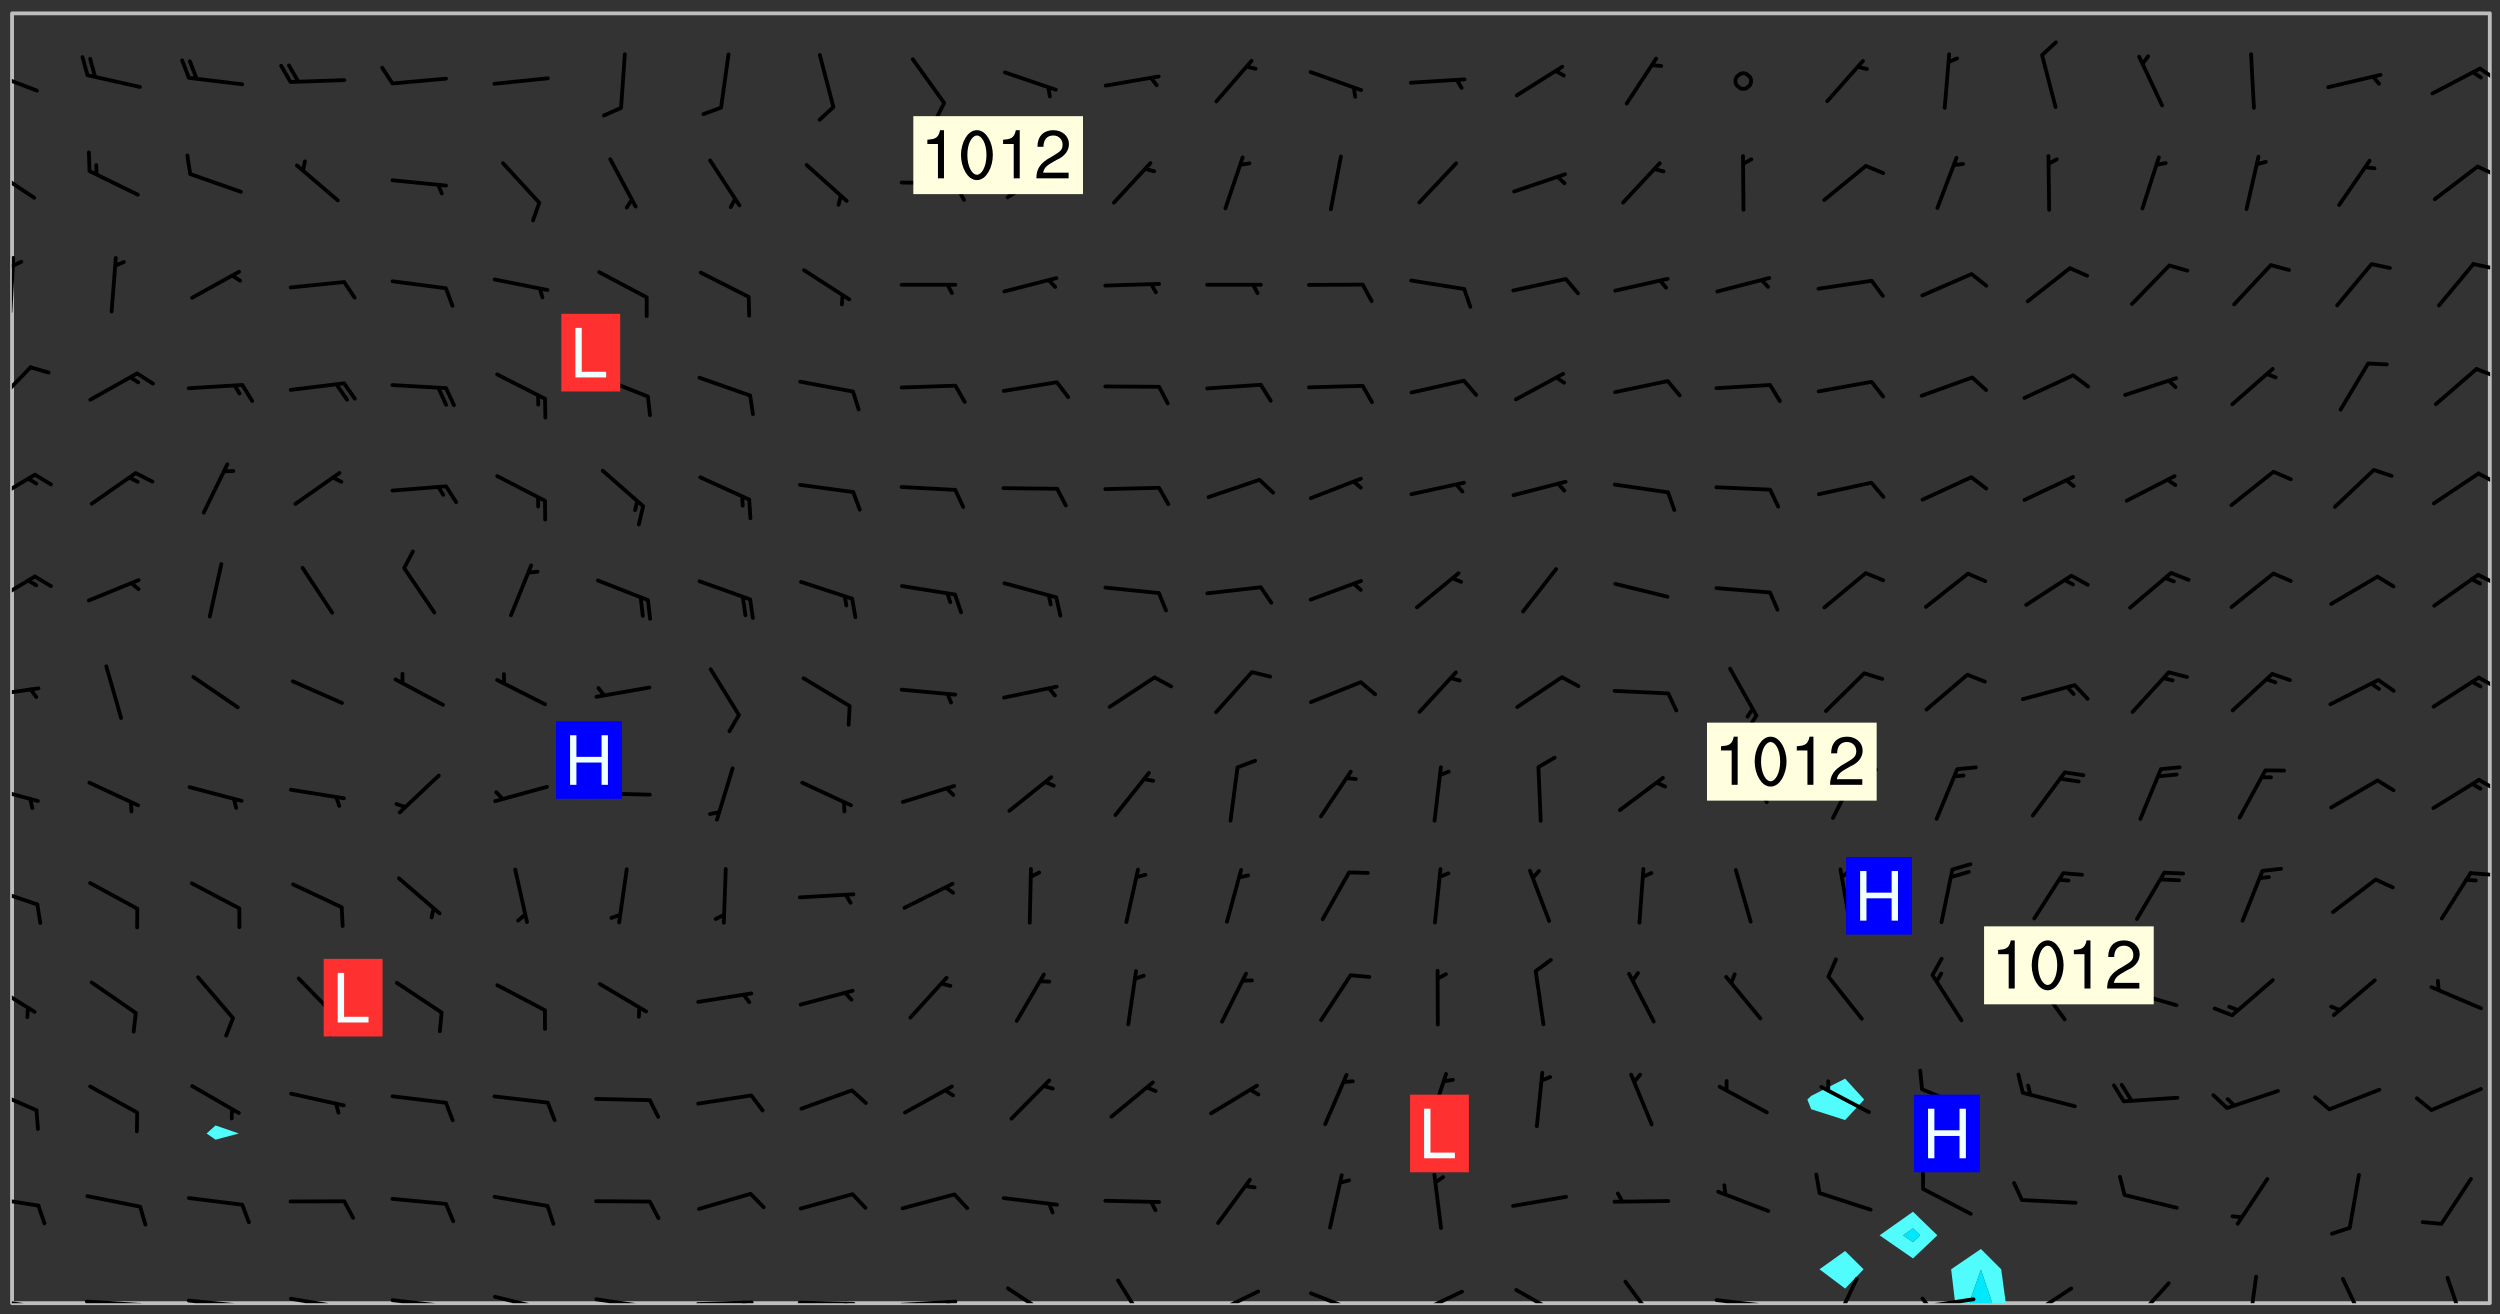 <svg xmlns="http://www.w3.org/2000/svg" role="img" xmlns:xlink="http://www.w3.org/1999/xlink" viewBox="142.45 309.95 326.84 171.84"><rect x="142.45" y="309.95" width="326.84" height="171.84" fill="#333333" stroke="none"/><defs><clipPath id="clip2"><path d="M 144 311.672 L 145 311.672 L 145 480.328 L 144 480.328 Z M 144 311.672"/></clipPath><clipPath id="clip3"><path d="M 144 311.672 L 468 311.672 L 468 480.328 L 144 480.328 Z M 144 311.672"/></clipPath><clipPath id="clip4"><path d="M 397 473 L 405 473 L 405 480.328 L 397 480.328 Z M 397 473"/></clipPath><clipPath id="clip5"><path d="M 399 475 L 403 475 L 403 480.328 L 399 480.328 Z M 399 475"/></clipPath><clipPath id="clip6"><path d="M 467 311.672 L 468 311.672 L 468 480.328 L 467 480.328 Z M 467 311.672"/></clipPath><clipPath id="clip7"><path d="M 144 479 L 148 479 L 148 480.328 L 144 480.328 Z M 144 479"/></clipPath><clipPath id="clip8"><path d="M 147 480 L 149 480 L 149 480.328 L 147 480.328 Z M 147 480"/></clipPath><clipPath id="clip9"><path d="M 153 479 L 162 479 L 162 480.328 L 153 480.328 Z M 153 479"/></clipPath><clipPath id="clip10"><path d="M 160 480 L 163 480 L 163 480.328 L 160 480.328 Z M 160 480"/></clipPath><clipPath id="clip11"><path d="M 166 479 L 175 479 L 175 480.328 L 166 480.328 Z M 166 479"/></clipPath><clipPath id="clip12"><path d="M 173 480 L 176 480 L 176 480.328 L 173 480.328 Z M 173 480"/></clipPath><clipPath id="clip13"><path d="M 180 479 L 188 479 L 188 480.328 L 180 480.328 Z M 180 479"/></clipPath><clipPath id="clip14"><path d="M 187 480 L 189 480 L 189 480.328 L 187 480.328 Z M 187 480"/></clipPath><clipPath id="clip15"><path d="M 193 479 L 201 479 L 201 480.328 L 193 480.328 Z M 193 479"/></clipPath><clipPath id="clip16"><path d="M 200 480 L 202 480 L 202 480.328 L 200 480.328 Z M 200 480"/></clipPath><clipPath id="clip17"><path d="M 206 479 L 215 479 L 215 480.328 L 206 480.328 Z M 206 479"/></clipPath><clipPath id="clip18"><path d="M 213 480 L 215 480 L 215 480.328 L 213 480.328 Z M 213 480"/></clipPath><clipPath id="clip19"><path d="M 220 479 L 228 479 L 228 480.328 L 220 480.328 Z M 220 479"/></clipPath><clipPath id="clip20"><path d="M 227 480 L 229 480 L 229 480.328 L 227 480.328 Z M 227 480"/></clipPath><clipPath id="clip21"><path d="M 233 479 L 241 479 L 241 480.328 L 233 480.328 Z M 233 479"/></clipPath><clipPath id="clip22"><path d="M 239 480 L 241 480 L 241 480.328 L 239 480.328 Z M 239 480"/></clipPath><clipPath id="clip23"><path d="M 246 480 L 255 480 L 255 480.328 L 246 480.328 Z M 246 480"/></clipPath><clipPath id="clip24"><path d="M 252 480 L 254 480 L 254 480.328 L 252 480.328 Z M 252 480"/></clipPath><clipPath id="clip25"><path d="M 260 479 L 268 479 L 268 480.328 L 260 480.328 Z M 260 479"/></clipPath><clipPath id="clip26"><path d="M 266 479 L 268 479 L 268 480.328 L 266 480.328 Z M 266 479"/></clipPath><clipPath id="clip27"><path d="M 273 478 L 281 478 L 281 480.328 L 273 480.328 Z M 273 478"/></clipPath><clipPath id="clip28"><path d="M 288 477 L 293 477 L 293 480.328 L 288 480.328 Z M 288 477"/></clipPath><clipPath id="clip29"><path d="M 300 478 L 308 478 L 308 480.328 L 300 480.328 Z M 300 478"/></clipPath><clipPath id="clip30"><path d="M 313 478 L 321 478 L 321 480.328 L 313 480.328 Z M 313 478"/></clipPath><clipPath id="clip31"><path d="M 326 478 L 334 478 L 334 480.328 L 326 480.328 Z M 326 478"/></clipPath><clipPath id="clip32"><path d="M 340 478 L 348 478 L 348 480.328 L 340 480.328 Z M 340 478"/></clipPath><clipPath id="clip33"><path d="M 354 477 L 360 477 L 360 480.328 L 354 480.328 Z M 354 477"/></clipPath><clipPath id="clip34"><path d="M 366 479 L 375 479 L 375 480.328 L 366 480.328 Z M 366 479"/></clipPath><clipPath id="clip35"><path d="M 381 476 L 386 476 L 386 480.328 L 381 480.328 Z M 381 476"/></clipPath><clipPath id="clip36"><path d="M 393 479 L 401 479 L 401 480.328 L 393 480.328 Z M 393 479"/></clipPath><clipPath id="clip37"><path d="M 393 479 L 395 479 L 395 480.328 L 393 480.328 Z M 393 479"/></clipPath><clipPath id="clip38"><path d="M 407 478 L 414 478 L 414 480.328 L 407 480.328 Z M 407 478"/></clipPath><clipPath id="clip39"><path d="M 406 480 L 409 480 L 409 480.328 L 406 480.328 Z M 406 480"/></clipPath><clipPath id="clip40"><path d="M 421 477 L 427 477 L 427 480.328 L 421 480.328 Z M 421 477"/></clipPath><clipPath id="clip41"><path d="M 436 476 L 438 476 L 438 480.328 L 436 480.328 Z M 436 476"/></clipPath><clipPath id="clip42"><path d="M 448 476 L 452 476 L 452 480.328 L 448 480.328 Z M 448 476"/></clipPath><clipPath id="clip43"><path d="M 462 476 L 465 476 L 465 480.328 L 462 480.328 Z M 462 476"/></clipPath><clipPath id="clip44"><path d="M 144 466 L 148 466 L 148 468 L 144 468 Z M 144 466"/></clipPath><clipPath id="clip45"><path d="M 144 452 L 148 452 L 148 456 L 144 456 Z M 144 452"/></clipPath><clipPath id="clip46"><path d="M 144 438 L 148 438 L 148 443 L 144 443 Z M 144 438"/></clipPath><clipPath id="clip47"><path d="M 144 425 L 148 425 L 148 429 L 144 429 Z M 144 425"/></clipPath><clipPath id="clip48"><path d="M 465 423 L 468 423 L 468 425 L 465 425 Z M 465 423"/></clipPath><clipPath id="clip49"><path d="M 144 412 L 148 412 L 148 415 L 144 415 Z M 144 412"/></clipPath><clipPath id="clip50"><path d="M 466 411 L 468 411 L 468 414 L 466 414 Z M 466 411"/></clipPath><clipPath id="clip51"><path d="M 144 399 L 148 399 L 148 402 L 144 402 Z M 144 399"/></clipPath><clipPath id="clip52"><path d="M 466 398 L 468 398 L 468 400 L 466 400 Z M 466 398"/></clipPath><clipPath id="clip53"><path d="M 144 385 L 148 385 L 148 390 L 144 390 Z M 144 385"/></clipPath><clipPath id="clip54"><path d="M 466 384 L 468 384 L 468 387 L 466 387 Z M 466 384"/></clipPath><clipPath id="clip55"><path d="M 144 371 L 148 371 L 148 376 L 144 376 Z M 144 371"/></clipPath><clipPath id="clip56"><path d="M 466 371 L 468 371 L 468 374 L 466 374 Z M 466 371"/></clipPath><clipPath id="clip57"><path d="M 144 357 L 147 357 L 147 364 L 144 364 Z M 144 357"/></clipPath><clipPath id="clip58"><path d="M 465 357 L 468 357 L 468 360 L 465 360 Z M 465 357"/></clipPath><clipPath id="clip59"><path d="M 144 343 L 145 343 L 145 351 L 144 351 Z M 144 343"/></clipPath><clipPath id="clip60"><path d="M 144 343 L 146 343 L 146 345 L 144 345 Z M 144 343"/></clipPath><clipPath id="clip61"><path d="M 465 344 L 468 344 L 468 346 L 465 346 Z M 465 344"/></clipPath><clipPath id="clip62"><path d="M 144 331 L 148 331 L 148 337 L 144 337 Z M 144 331"/></clipPath><clipPath id="clip63"><path d="M 466 331 L 468 331 L 468 334 L 466 334 Z M 466 331"/></clipPath><clipPath id="clip64"><path d="M 144 319 L 148 319 L 148 323 L 144 323 Z M 144 319"/></clipPath><clipPath id="clip65"><path d="M 466 318 L 468 318 L 468 321 L 466 321 Z M 466 318"/></clipPath><g id="surface383" clip-path="url(#clip1)"><path fill="#fff" fill-opacity="0" fill-rule="evenodd" d="M 0 0 L 1000 0 L 1000 1000 L 0 1000 Z M 0 0"/><path fill="#d3d3d3" fill-opacity="0" fill-rule="evenodd" d="M162.152 355.867L161.918 356.16 161.977 356.395 162.094 356.566 162.27 356.801 162.562 357.148 162.676 357.207 162.793 357.035 162.852 356.801 163.027 356.625 163.492 356.449 164.191 356.449 164.426 356.742 164.715 357.559 164.773 357.734 164.949 357.965 165.301 358.199 166 358.898 166.172 359.074 166.406 359.422 166.641 359.832 166.93 360.414 167.34 360.879 167.57 361.113 167.805 361.289 167.922 361.52 168.098 361.812 168.27 362.977 168.27 363.211 168.328 363.5 168.387 363.617 168.504 363.734 168.852 364.145 168.969 364.316 169.145 364.492 169.32 364.727 169.438 364.898 169.609 365.25 169.668 365.484 169.902 365.891 170.137 365.832 169.961 366.008 169.902 366.938 169.32 366.938 169.086 366.824 168.738 366.938 168.621 367.055 168.562 367.348 168.504 367.523 168.387 367.695 167.922 367.988 167.863 368.223 167.805 368.336 167.805 368.98 167.863 369.152 167.863 369.562 167.922 369.621 167.922 370.027 167.98 370.434 168.098 370.609 168.156 370.668 168.387 371.309 168.328 371.602 168.328 372.301 168.27 372.883 168.27 373.117 168.211 373.348 168.156 373.699 168.156 375.621 168.211 375.738 168.637 375.738 168.27 375.855 168.246 376.207 169.137 377.375 170.879 377.914 172.219 378.273 172.219 378.812 172.309 379.621 172.844 380.336 174.363 380.605 175.254 380.52 175.344 381.684 175.879 381.863 177.039 381.684 179.094 380.699 180.254 380.336 182.133 380.16 183.828 379.98 183.648 380.699 182.133 380.785 180.883 380.875 180.078 381.145 179.004 381.953 179.273 382.672 179.809 383.57 179.629 384.195 179.363 385.004 179.629 386.082 180.254 386.98 181.059 387.16 182.309 386.98 182.043 387.703 182.141 388.207 182.195 388.5 182.195 388.672 182.254 388.965 182.254 389.371 182.43 389.488 182.781 389.605 183.188 389.605 183.48 389.43 183.594 389.312 183.652 389.195 183.77 388.965 183.828 388.789 184.18 388.324 184.41 388.148 184.586 388.09 184.762 388.148 184.82 388.324 184.938 389.312 184.992 389.781 185.051 389.953 185.168 390.188 185.344 390.246 186.16 390.305 186.449 390.305 186.566 390.539 186.625 390.945 186.684 391.297 186.684 392.402 186.801 392.695 186.918 393.043 187.207 393.742 187.383 394.094 187.965 394.848 188.316 395.023 188.488 395.082 188.957 395.316 189.598 395.781 189.945 396.016 190.238 396.191 190.531 396.246 190.762 396.309 191.578 396.656 191.871 396.832 191.984 397.004 192.336 397.355 192.453 397.531 192.977 398.172 192.977 398.461 193.035 398.812 193.035 399.16 193.094 399.512 193.152 399.801 193.27 399.859 193.441 399.918 193.617 399.918 194.199 400.152 194.375 400.27 194.551 400.559 194.727 400.793 194.84 401.027 195.133 401.258 195.25 401.375 195.25 401.785 195.309 401.84 195.598 402.074 195.832 402.191 195.891 402.309 196.008 402.48 196.066 402.598 196.297 402.832 196.355 403.008 196.59 403.066 196.707 403.125 196.59 403.238 196.531 403.355 196.531 403.473 196.414 403.766 196.297 404.055 196.297 404.637 196.473 404.754 196.59 404.812 196.648 404.93 196.766 405.047 196.879 405.105 197.055 405.453 197.113 405.805 197.172 406.211 197.172 406.387 197.113 406.562 196.996 407.262 196.996 407.434 197.113 407.609 197.406 407.902 197.812 407.902 197.988 408.02 198.105 408.191 198.223 408.484 198.223 408.719 197.695 408.719 197.465 408.484 197.23 408.484 197.055 408.543 196.996 409.242 197.055 409.59 197.172 409.766 197.348 410.176 197.465 410.406 197.754 410.875 197.93 410.93 198.453 410.93 198.688 410.988 199.445 411.629 199.504 411.922 199.504 412.156 199.562 412.215 199.793 412.562 199.793 412.914 199.676 413.086 199.676 413.379 199.969 413.668 200.262 413.844 200.434 413.902 200.727 414.078 201.02 414.195 201.602 414.602 201.891 414.836 202.184 415.012 202.402 415.172 202.418 415.184 202.648 415.359 203.289 415.883 203.465 416.117 203.582 416.293 203.758 416.469 203.871 416.641 203.871 417.281 203.988 417.457 204.457 417.574 205.039 417.691 205.273 417.75 205.504 417.863 205.797 417.98 205.91 418.039 206.496 418.391 206.785 418.562 206.961 418.625 207.137 418.68 207.312 418.738 208.012 419.09 208.301 419.266 208.535 419.32 208.824 419.496 209.059 419.613 209.699 420.02 209.992 420.137 210.164 420.195 210.398 420.254 210.809 420.312 211.039 420.371 211.273 420.488 211.332 420.66 210.922 420.836 211.391 420.895 211.449 421.188 211.562 421.422 211.738 421.477 211.973 421.535 212.148 421.594 212.555 421.711 213.195 421.945 213.312 422.117 213.371 422.352 213.371 422.527 213.312 422.645 213.254 423.051 213.488 423.285 213.605 423.344 213.953 423.461 214.594 423.691 214.77 423.809 215.059 423.926 215.234 424.102 215.469 424.566 216.051 425.672 216.227 425.848 216.574 426.023 216.75 426.141 217.102 426.258 218.148 426.781 218.383 426.84 218.848 426.953 219.141 427.012 219.605 427.188 220.363 427.77 220.598 428.004 220.945 428.469 221.121 428.645 221.41 428.879 222.227 429.578 222.52 429.754 222.809 430.043 223.102 430.219 223.395 430.508 224.09 431.148 224.266 431.324 224.559 431.559 224.848 431.793 225.316 432.082 225.957 432.664 226.305 432.898 226.539 433.191 226.887 433.539 227.238 434.004 228.172 434.996 228.52 435.402 228.637 435.578 228.871 435.637 228.984 435.754 229.629 435.93 229.859 436.043 230.094 436.102 230.387 436.277 230.617 436.395 231.551 437.094 231.957 437.5 232.191 437.676 232.598 437.852 232.832 437.969 233.648 438.316 233.996 438.551 234.23 438.668 234.523 438.957 234.754 439.074 235.512 439.426 235.863 439.598 236.094 439.656 236.387 439.773 236.621 439.832 237.492 440.008 238.309 440.008 238.777 440.238 238.949 440.297 239.824 440.996 240.289 441.113 240.582 441.172 240.758 441.23 240.988 441.289 241.457 441.348 241.805 441.406 242.156 441.465 242.562 441.523 242.855 441.523 243.027 441.582 243.027 441.812 243.203 441.988 243.496 441.988 243.844 442.047 244.195 442.105 244.895 442.223 245.535 442.223 246 441.988 246.293 441.812 246.465 441.695 246.875 441.523 247.164 441.348 248.098 440.883 248.566 440.59 249.09 440.297 249.555 440.125 250.02 439.949 251.07 439.484 251.359 439.367 251.77 439.25 252.059 439.133 252.586 438.957 254.102 438.258 254.684 437.91 254.973 437.852 255.266 437.793 255.613 437.676 256.488 437.445 256.84 437.328 256.953 437.328 257.188 437.27 258.062 437.035 258.297 436.977 259.109 436.977 259.461 436.918 260.277 436.801 260.449 436.742 260.801 436.688 261.094 436.629 261.324 436.57 262.141 436.395 262.316 436.336 262.664 436.336 262.898 436.277 263.363 436.16 264.121 435.988 264.355 435.93 264.703 435.93 265.113 435.812 265.402 435.754 266.688 435.695 266.977 435.695 267.387 435.637 267.617 435.578 267.793 435.578 268.668 435.461 269.074 435.461 269.484 435.344 269.832 435.344 270.184 435.23 271.055 435.172 272.805 435.172 273.852 435.461 274.262 435.578 274.551 435.695 274.902 435.812 275.191 435.93 276.242 436.102 276.531 436.16 276.824 436.16 277.117 436.219 277.289 436.277 277.699 436.336 277.871 436.395 277.988 436.453 278.105 436.453 278.223 436.512 278.574 436.57 278.688 436.57 279.098 436.637 281.02 437.031 282.945 437.426 284.465 437.875 286.16 438.594 288.305 439.398 289.91 438.68 291.34 437.875 292.5 436.797 293.75 436.348 296.785 435.629 298.66 435.27 300.805 433.922 303.039 432.668 305.539 431.41 307.234 430.961 309.02 430.781 310.18 430.512 310.805 431.051 312.145 430.781 312.859 429.793 313.844 428.449 314.289 428.27 315.094 427.91 316.969 427.371 318.754 426.922 320.004 426.652 321.164 426.562 322.863 426.473 324.824 426.203 326.074 426.113 326.613 426.113 327.238 426.023 328.129 426.023 330.273 425.844 332.684 425.664 335.273 425.574 336.969 425.754 338.578 425.844 340.008 426.203 341.168 426.922 343.043 427.91 344.203 429.438 344.469 430.152 345.098 430.242 345.453 431.141 345.988 431.68 346.523 433.207 347.598 433.566 348.133 433.566 347.328 434.102 347.418 435.809 348.133 438.504 349.023 439.309 349.918 440.297 350.633 441.555 352.418 442.094 353.938 441.914 354.293 443.258 355.902 442.453 356.883 441.914 357.152 442.184 357.469 441.969 357.688 441.824 358.488 442.273 358.938 441.914 359.293 441.914 359.828 441.645 360.367 440.926 360.902 440.656 361.527 439.668 362.688 440.117 363.527 440.488 364.922 441.105 366.617 440.926 368.223 440.926 370.008 441.016 370.188 439.309 370.723 437.965 371.527 438.234 372.02 439.082 372.422 439.488 372.332 440.027 372.332 440.387 373.047 440.836 373.758 440.566 375.188 440.566 375.547 441.555 375.992 442.812 376.707 444.156 377.957 444.785 379.652 445.414 380.367 445.234 380.547 444.695 381.527 444.605 381.977 444.965 382.062 446.223 381.797 446.852 381.262 447.031 381.262 447.57 381.977 448.555 382.242 449.094 383.227 450.082 384.027 451.16 383.762 451.52 383.672 452.418 383.047 454.75 382.691 456.816 382.602 458.609 382.422 459.328 382.332 459.867 382.332 461.305 381.352 463.188 380.992 464.895 380.457 465.793 379.652 466.961 379.387 467.5 381.441 468.754 381.527 469.113 381.172 469.652 381.082 469.473 381.082 470.281 381.172 471.719 380.727 472.434 379.652 472.527 379.387 473.242 379.922 474.141 380.727 474.859 381.887 475.668 383.227 475.938 383.672 476.297 383.316 476.746 381.527 476.656 380.277 476.207 379.562 475.488 378.938 475.398 378.762 478.988 378.574 480.297 467.934 480.297 467.934 311.703 412.664 311.703 412.664 360.785 413.426 360.91 416.715 361.453 418.738 364.289 418.738 367.043 421.09 367.375 423.438 367.707 427.488 367.707 426.109 371.867 424.086 372.574 422.062 373.277 421.52 373.621 418.926 375.238 418.738 375.355 416.715 373.277 415.984 370.535 413.312 368.457 411.938 364.957 411.871 364.875 409.914 362.203 412.664 360.785 412.664 311.703 294.422 311.703 294.422 403.117 294.539 403.148 294.672 403.16 294.746 403.234 294.852 403.281 294.941 403.34 295.027 403.398 295.117 403.457 295.414 403.754 295.473 403.844 295.504 403.961 295.531 404.078 295.547 404.215 295.516 404.332 295.457 404.422 295.398 404.508 295.355 404.613 295.309 404.715 295.281 404.836 295.281 404.98 295.457 405.25 295.605 405.398 295.68 405.484 295.754 405.559 295.797 405.664 295.859 405.754 295.918 405.84 295.961 405.945 296.02 406.035 296.066 406.137 296.109 406.242 296.168 406.328 296.285 406.508 296.359 406.582 296.422 406.668 296.48 406.758 296.523 406.863 296.582 406.953 296.641 407.039 296.703 407.129 296.762 407.219 296.805 407.32 296.922 407.5 296.996 407.574 297.055 407.66 297.129 407.734 297.219 407.793 297.324 407.84 297.473 407.84 297.605 407.824 297.738 407.84 297.84 407.793 297.914 407.719 297.961 407.617 297.945 407.484 297.945 407.336 297.898 407.23 297.871 407.113 297.824 407.012 297.797 406.891 297.754 406.789 297.691 406.699 297.648 406.598 297.605 406.492 297.574 406.375 297.559 406.242 297.547 406.105 297.633 406.047 297.691 405.961 297.812 405.93 297.855 406.035 297.871 406.168 297.871 406.285 297.93 406.387 297.988 406.477 298.078 406.535 298.227 406.684 298.285 406.773 298.328 406.879 298.316 406.98 298.402 407.039 298.508 407.086 298.594 407.145 298.684 407.203 298.758 407.277 298.641 407.305 298.535 407.352 298.449 407.41 298.375 407.484 298.316 407.574 298.254 407.66 298.227 407.781 298.18 407.883 298.137 407.988 298.105 408.105 298.094 408.238 298.078 408.371 298.078 408.52 298.105 408.637 298.152 408.742 298.195 408.844 298.254 408.934 298.328 409.008 298.418 409.066 298.492 409.141 298.582 409.199 298.641 409.289 298.684 409.395 298.73 409.496 298.848 409.527 298.98 409.543 299.129 409.543 299.246 409.512 299.352 409.555 299.395 409.66 299.441 409.762 299.469 409.883 299.5 410 299.527 410.117 299.559 410.238 299.586 410.355 299.691 410.398 299.793 410.445 299.926 410.43 300.074 410.578 300.137 410.664 300.211 410.738 300.281 410.812 300.371 410.875 300.477 410.918 300.578 410.961 300.695 410.992 300.832 411.008 300.949 410.977 301.023 410.902 301.051 410.785 301.039 410.652 301.008 410.531 300.98 410.414 301.023 410.309 301.141 410.309 301.23 410.371 301.348 410.398 301.496 410.398 301.629 410.414 301.777 410.414 301.91 410.43 302.043 410.414 302.191 410.414 302.324 410.398 302.457 410.387 302.594 410.398 302.711 410.371 302.844 410.355 303.035 410.297 302.977 410.473 302.961 410.605 302.934 410.727 302.918 410.859 302.859 410.945 302.727 410.961 302.621 411.008 302.516 411.051 302.398 411.082 302.281 411.109 302.016 411.141 301.867 411.141 301.734 411.156 301.66 411.23 301.719 411.316 301.867 411.465 301.984 411.645 302.059 411.715 302.148 411.777 302.238 411.836 302.324 411.895 302.414 411.953 302.516 411.996 302.621 412.059 302.727 412.102 302.812 412.16 302.918 412.207 303.02 412.25 303.199 412.367 303.258 412.457 303.215 412.559 303.168 412.664 303.184 412.797 303.406 413.02 303.465 413.109 303.508 413.211 303.539 413.332 303.582 413.434 303.598 413.566 303.629 413.684 303.641 413.82 303.672 413.938 303.82 414.086 303.922 414.129 304.027 414.172 304.145 414.203 304.277 414.219 304.414 414.234 304.531 414.234 304.648 414.203 304.738 414.145 304.781 414.039 304.828 413.938 304.871 413.832 304.902 413.715 304.914 413.582 304.914 413.434 304.902 413.301 304.887 413.168 304.855 413.051 304.812 412.945 304.766 412.84 304.723 412.738 304.68 412.633 304.664 412.5 304.68 412.367 304.707 412.25 304.738 412.133 304.766 412.012 304.812 411.91 304.902 411.852 304.988 411.789 305.062 411.715 305.152 411.656 305.375 411.434 305.434 411.348 305.508 411.273 305.625 411.094 305.684 411.008 305.684 410.859 305.609 410.785 305.508 410.738 305.402 410.695 305.301 410.652 305.242 410.562 305.195 410.457 305.168 410.34 305.258 410.281 305.375 410.25 305.477 410.207 305.656 410.09 305.805 409.941 305.816 409.809 305.805 409.703 305.715 409.645 305.582 409.66 305.434 409.66 305.301 409.676 305.168 409.66 305.047 409.629 304.961 409.57 304.887 409.496 304.828 409.406 304.766 409.32 304.648 409.141 304.59 409.055 304.621 408.934 304.707 408.875 304.828 408.844 304.887 408.758 304.887 408.637 304.855 408.52 304.797 408.43 304.738 408.344 304.691 408.238 304.664 408.121 304.648 407.988 304.707 407.898 304.781 407.824 304.871 407.766 304.988 407.586 305.062 407.512 305.121 407.426 305.27 407.277 305.391 407.246 305.523 407.23 305.656 407.246 305.73 407.32 305.773 407.426 305.789 407.559 305.758 407.676 305.641 407.707 305.508 407.719 305.359 407.867 305.316 407.973 305.27 408.074 305.242 408.195 305.211 408.312 305.211 408.461 305.242 408.578 305.285 408.684 305.344 408.773 305.418 408.844 305.492 408.918 305.609 408.949 305.73 408.977 305.848 408.949 305.98 408.934 306.098 408.934 306.188 408.992 306.262 409.066 306.309 409.172 306.367 409.258 306.469 409.305 306.602 409.32 306.707 409.363 306.793 409.422 306.781 409.527 306.707 409.602 306.527 409.719 306.469 409.809 306.379 409.867 306.309 409.941 306.234 410.016 306.172 410.105 306.145 410.223 306.129 410.355 306.145 410.488 306.129 410.621 306.129 410.77 306.145 410.902 306.172 411.02 306.203 411.141 306.277 411.215 306.367 411.273 306.453 411.332 306.543 411.391 306.66 411.422 306.66 411.508 306.559 411.555 306.469 411.613 306.203 411.645 306.086 411.672 305.938 411.672 305.832 411.715 305.73 411.762 305.672 411.852 305.609 412.086 305.598 412.219 305.566 412.34 305.551 412.473 305.551 412.766 305.539 412.898 305.551 413.035 305.566 413.168 305.699 413.184 305.832 413.195 305.953 413.227 306.039 413.285 306.113 413.359 306.16 413.465 306.203 413.566 306.219 413.699 306.219 414.145 306.203 414.277 306.203 414.723 306.234 414.988 306.262 415.105 306.277 415.238 306.309 415.355 306.395 415.566 306.426 415.832 306.426 415.98 306.395 416.098 306.367 416.215 306.336 416.336 306.309 416.453 306.277 416.57 306.246 416.691 306.234 416.824 306.219 416.957 306.309 417.016 306.426 416.984 306.527 417 306.574 417.105 306.543 417.371 306.543 417.812 306.5 417.918 306.453 418.023 306.41 418.125 306.367 418.23 306.309 418.316 306.277 418.438 306.234 418.555 306.203 418.672 306.188 418.805 306.203 418.938 306.262 419.027 306.367 419.074 306.453 419.133 306.512 419.219 306.5 419.355 306.469 419.473 306.426 419.574 306.426 420.02 306.41 420.152 306.41 420.301 306.379 420.418 306.336 420.523 306.309 420.641 306.262 420.746 306.219 420.848 306.188 420.969 306.16 421.086 306.129 421.219 306.098 421.336 306.07 421.453 306.027 421.559 305.996 421.676 305.965 421.797 305.953 421.93 305.938 422.062 305.938 422.359 305.965 422.477 305.965 422.625 306.012 423.023 306.039 423.141 306.098 423.23 306.219 423.262 306.367 423.262 306.5 423.246 306.559 423.336 306.559 423.453 306.5 423.543 306.41 423.602 306.309 423.645 306.203 423.691 306.113 423.75 306.027 423.809 305.891 423.824 305.773 423.793 305.641 423.777 305.539 423.824 305.477 423.91 305.465 424.047 305.449 424.18 305.418 424.297 305.391 424.414 305.375 424.547 305.344 424.668 305.344 424.965 305.359 425.098 305.391 425.215 305.391 425.363 305.402 425.496 305.402 425.645 305.375 425.762 305.328 425.863 305.301 425.984 305.27 426.102 305.211 426.191 305.137 426.266 305.035 426.309 304.93 426.355 304.812 426.383 304.691 426.414 304.59 426.367 304.648 426.281 304.754 426.234 304.781 426.117 304.812 426 304.84 425.879 304.871 425.762 304.871 425.613 304.887 425.48 304.855 425.363 304.812 425.258 304.707 425.273 304.633 425.348 304.531 425.391 304.441 425.453 304.367 425.527 304.324 425.629 304.309 425.762 304.277 425.879 304.25 426 304.219 426.117 304.191 426.234 304.16 426.355 304.133 426.473 304.102 426.59 304.059 426.695 303.969 426.754 303.879 426.754 303.762 426.723 303.73 426.637 303.746 426.5 303.715 426.383 303.715 426.234 303.703 426.102 303.703 425.953 303.641 425.719 303.613 425.598 303.57 425.496 303.523 425.391 303.465 425.305 303.406 425.215 303.363 425.109 303.301 425.023 303.152 424.875 303.082 424.801 302.977 424.754 302.871 424.711 302.77 424.668 302.473 424.371 302.383 424.297 302.297 424.238 302.191 424.195 302.102 424.133 302.016 424.074 301.91 424.031 301.82 423.973 301.734 423.91 301.66 423.84 301.555 423.793 301.469 423.734 301.363 423.691 301.273 423.629 301.172 423.586 301.066 423.543 300.98 423.484 300.875 423.438 300.77 423.395 300.668 423.348 300.578 423.289 300.477 423.246 300.371 423.203 300.281 423.141 300.164 423.113 300.031 423.098 299.898 423.113 299.75 423.113 299.617 423.129 299.5 423.098 299.41 423.039 299.336 422.965 299.246 422.906 299.145 422.859 298.996 422.859 298.875 422.832 298.773 422.789 298.699 422.715 298.582 422.535 298.492 422.477 298.391 422.434 298.301 422.371 298.195 422.328 298.105 422.27 298.02 422.211 297.914 422.164 297.855 422.078 297.797 421.988 297.754 421.883 297.707 421.781 297.633 421.707 297.547 421.648 297.473 421.574 297.383 421.516 297.16 421.293 297.117 421.188 297.086 420.922 297.191 420.879 297.336 420.879 297.441 420.922 297.516 420.996 297.605 421.055 297.691 421.113 297.797 421.16 297.887 421.219 298.035 421.367 298.105 421.441 298.254 421.59 298.316 421.676 298.391 421.75 298.477 421.809 298.551 421.883 298.641 421.945 298.73 422.004 298.816 422.062 299.086 422.238 299.188 422.285 299.293 422.328 299.395 422.371 299.441 422.297 299.5 422.211 299.574 422.137 299.645 422.062 299.75 422.105 299.824 422.18 299.883 422.27 299.926 422.371 299.973 422.477 300.016 422.582 300.137 422.609 300.254 422.582 300.328 422.492 300.371 422.387 300.43 422.297 300.504 422.223 300.609 422.18 300.727 422.152 300.859 422.164 300.949 422.223 301.098 422.371 301.156 422.461 301.199 422.566 301.246 422.668 301.289 422.773 301.332 422.875 301.438 422.922 301.543 422.965 301.676 422.98 301.762 422.922 301.82 422.832 301.895 422.758 302 422.715 302.117 422.742 302.223 422.789 302.324 422.832 302.43 422.875 302.531 422.922 302.711 423.039 302.711 423.156 302.695 423.289 302.711 423.422 302.727 423.559 302.785 423.645 302.887 423.691 303.008 423.719 303.125 423.75 303.273 423.75 303.391 423.719 303.449 423.629 303.629 423.512 303.688 423.422 303.762 423.348 303.82 423.262 303.938 423.082 304.117 422.965 304.234 422.996 304.324 423.055 304.367 423.129 304.352 423.262 304.352 423.379 304.441 423.438 304.59 423.438 304.723 423.422 304.855 423.41 305.121 423.379 305.227 423.336 305.344 423.305 305.465 423.277 305.539 423.203 305.609 423.129 305.672 423.039 305.656 422.934 305.609 422.832 305.508 422.789 305.402 422.773 305.285 422.801 305.02 422.832 304.871 422.832 304.797 422.758 304.707 422.699 304.59 422.668 304.473 422.641 304.34 422.625 304.191 422.625 304.059 422.641 303.762 422.641 303.656 422.594 303.508 422.445 303.465 422.344 303.406 422.254 303.629 422.031 303.715 421.973 303.82 421.93 303.938 421.898 304.07 421.883 304.203 421.898 304.34 421.914 304.441 421.957 304.574 421.945 304.664 421.883 304.766 421.84 304.828 421.75 304.781 421.648 304.691 421.59 304.574 421.559 304.473 421.516 304.414 421.426 304.352 421.336 304.352 421.219 304.367 421.086 304.473 421.039 304.547 420.969 304.547 420.848 304.457 420.789 304.426 420.672 304.516 420.613 304.59 420.539 304.633 420.434 304.691 420.344 304.738 420.242 304.754 420.109 304.754 419.961 304.707 419.855 304.664 419.754 304.574 419.695 304.441 419.68 304.34 419.637 304.203 419.621 304.086 419.59 303.641 419.59 303.508 419.574 303.375 419.562 303.242 419.547 303.125 419.516 302.977 419.516 302.844 419.5 302.711 419.488 302.445 419.457 302.324 419.414 302.238 419.355 302.164 419.281 302.164 419.133 302.176 419 302.281 418.953 302.383 418.91 302.516 418.895 302.668 418.895 302.801 418.879 303.094 418.879 303.215 418.91 303.316 418.953 303.406 419.012 303.641 419.074 303.762 419.027 303.852 418.969 303.953 418.926 304.086 418.91 304.191 418.953 304.293 419 304.426 419.012 304.547 418.984 304.691 418.984 304.812 418.953 304.93 418.926 305.035 418.879 305.109 418.805 305.195 418.746 305.344 418.598 305.402 418.512 305.449 418.406 305.477 418.289 305.492 418.184 305.391 418.141 305.301 418.082 305.184 418.051 305.078 418.008 304.988 417.945 304.914 417.859 304.84 417.785 304.738 417.742 304.633 417.695 304.531 417.652 304.473 417.562 304.426 417.461 304.34 417.25 304.277 417.164 304.219 417.074 304.145 417 304.059 416.941 303.789 416.941 303.672 416.973 303.582 417.031 303.48 417.074 303.348 417.09 303.242 417.074 303.215 416.957 303.152 416.867 303.035 416.836 302.934 416.793 302.785 416.645 302.754 416.527 302.738 416.422 302.812 416.348 302.992 416.23 303.109 416.203 303.227 416.172 303.363 416.188 303.465 416.23 303.57 416.273 303.672 416.32 303.777 416.363 303.895 416.395 304.027 416.41 304.145 416.438 304.277 416.453 304.383 416.438 304.473 416.379 304.398 416.305 304.293 416.262 304.219 416.188 304.145 416.098 303.996 415.949 303.91 415.891 303.82 415.832 303.746 415.758 303.656 415.699 303.555 415.652 303.434 415.625 303.332 415.578 303.227 415.535 303.109 415.504 303.008 415.461 302.887 415.43 302.738 415.43 302.621 415.461 302.516 415.504 302.43 415.566 302.25 415.684 302.164 415.742 302.074 415.801 301.969 415.848 301.883 415.906 301.777 415.949 301.676 415.992 301.57 416.039 301.496 416.113 301.438 416.203 301.379 416.289 301.332 416.395 301.273 416.48 301.199 416.555 301.066 416.543 300.949 416.512 300.832 416.512 300.758 416.586 300.668 416.645 300.594 416.719 300.504 416.777 300.418 416.836 300.312 416.883 300.211 416.926 300.074 416.941 299.973 416.898 299.824 416.75 299.719 416.703 299.633 416.703 299.527 416.75 299.426 416.793 299.305 416.824 299.188 416.793 299.113 416.719 299.113 416.602 299.145 416.48 299.219 416.41 299.277 416.32 299.352 416.246 299.469 416.215 299.574 416.172 299.867 416.172 300 416.156 300.137 416.141 300.238 416.098 300.328 416.039 300.43 415.992 300.52 415.934 300.652 415.922 300.742 415.98 300.875 415.992 300.965 415.934 301.051 415.875 301.156 415.832 301.246 415.773 301.332 415.711 301.422 415.652 301.57 415.504 301.629 415.418 301.688 415.328 301.793 415.285 301.926 415.27 302.043 415.297 302.164 415.328 302.223 415.27 302.281 415.18 302.312 414.914 302.34 414.797 302.445 414.809 302.578 414.824 302.68 414.781 302.77 414.723 302.828 414.633 302.902 414.559 302.961 414.469 303.008 414.367 303.02 414.234 303.008 414.102 302.961 413.996 302.812 413.848 302.754 413.758 302.695 413.672 302.652 413.566 302.652 413.121 302.668 412.988 302.668 412.84 302.68 412.707 302.621 412.648 302.531 412.707 302.43 412.664 302.25 412.547 302.164 412.488 302.102 412.398 302.043 412.309 301.969 412.234 301.883 412.176 301.762 412.207 301.66 412.219 301.555 412.266 301.469 412.324 301.363 412.367 301.215 412.516 301.125 412.574 301.039 412.633 300.949 412.695 300.844 412.738 300.711 412.754 300.711 412.633 300.816 412.59 300.934 412.559 301.008 412.488 301.051 412.383 301.051 412.234 301.023 412.117 300.875 411.969 300.742 411.953 300.594 411.953 300.477 411.984 300.371 412.027 300.27 412.07 300.18 412.133 300.062 412.16 299.988 412.086 300 411.953 299.957 411.852 299.914 411.746 299.824 411.688 299.707 411.715 299.586 411.746 299.469 411.777 299.367 411.82 299.246 411.852 299.145 411.895 299.039 411.938 298.949 411.996 298.848 412.012 298.848 411.895 298.863 411.762 298.805 411.672 298.73 411.715 298.582 411.863 298.523 411.953 298.449 412.027 298.402 412.133 298.359 412.234 298.285 412.309 298.227 412.398 298.152 412.473 298.094 412.559 298.02 412.633 297.93 412.695 297.855 412.766 297.781 412.84 297.68 412.855 297.547 412.871 297.441 412.828 297.441 412.707 297.59 412.559 297.633 412.457 297.691 412.367 297.738 412.266 297.781 412.16 297.84 412.07 297.871 411.953 297.914 411.852 297.945 411.73 297.973 411.613 298.02 411.508 298.062 411.406 298.105 411.301 298.18 411.23 298.27 411.168 298.359 411.109 298.461 411.066 298.758 411.066 299.023 411.035 299.129 410.992 299.055 410.918 298.938 410.887 298.832 410.844 298.742 410.785 298.641 410.738 298.551 410.68 298.449 410.637 298.344 410.594 298.254 410.531 298.168 410.473 298.062 410.43 297.961 410.387 297.84 410.355 297.723 410.324 297.621 410.281 297.5 410.25 297.398 410.207 297.309 410.148 297.266 410.043 297.25 409.91 297.352 409.867 297.484 409.852 297.621 409.867 297.754 409.852 297.855 409.809 297.914 409.719 297.93 409.613 297.84 409.555 297.766 409.48 297.664 409.438 297.574 409.379 297.426 409.23 297.383 409.125 297.367 408.992 297.367 408.699 297.309 408.609 297.219 408.551 297.145 408.477 297.102 408.371 297.07 408.254 297.012 408.164 296.938 408.09 296.82 408.062 296.746 407.988 296.656 407.93 296.566 407.867 296.48 407.809 296.406 407.734 296.348 407.648 296.301 407.543 296.215 407.484 296.066 407.336 295.871 407.277 295.738 407.293 295.637 407.336 295.562 407.41 295.516 407.512 295.473 407.617 295.414 407.707 295.355 407.793 295.059 408.09 294.969 408.148 294.883 408.148 294.82 408.062 294.777 407.957 294.809 407.84 294.867 407.75 294.895 407.633 294.883 407.5 294.793 407.438 294.688 407.484 294.57 407.512 294.453 407.543 294.184 407.719 294.082 407.766 293.965 407.793 293.859 407.84 293.77 407.898 293.668 407.941 293.609 407.855 293.562 407.75 293.578 407.617 293.625 407.512 293.695 407.438 293.77 407.367 293.828 407.277 293.828 407.129 293.785 407.023 293.547 407.023 293.445 407.07 293.414 407.188 293.387 407.305 293.355 407.426 293.281 407.469 293.148 407.484 293.074 407.438 293.031 407.336 292.988 407.23 292.941 407.129 292.898 407.023 292.777 407.055 292.676 407.098 292.543 407.113 292.426 407.145 292.32 407.188 292.23 407.246 292.129 407.293 292.008 407.32 291.875 407.336 291.773 407.293 291.715 407.203 291.668 407.098 291.625 406.996 291.582 406.891 291.582 406.773 291.641 406.684 291.727 406.625 291.906 406.508 292.008 406.461 292.113 406.418 292.219 406.359 292.32 406.316 292.41 406.254 292.512 406.211 292.617 406.152 292.719 406.105 292.809 406.047 292.914 406.004 293.016 405.961 293.105 405.898 293.207 405.855 293.344 405.84 293.461 405.871 293.562 405.914 293.684 405.945 293.785 405.988 293.891 406.035 293.992 406.078 294.098 406.121 294.199 406.168 294.305 406.211 294.406 406.254 294.512 406.301 294.598 406.359 294.703 406.402 294.82 406.434 294.926 406.477 295.027 406.523 295.117 406.582 295.223 406.625 295.324 406.668 295.43 406.715 295.547 406.742 295.648 406.789 295.77 406.816 295.918 406.816 296.004 406.758 296.02 406.656 296.078 406.566 296.051 406.449 295.977 406.375 295.859 406.195 295.785 406.121 295.695 406.047 295.516 405.93 295.43 405.871 295.324 405.828 295.223 405.781 294.953 405.605 294.895 405.516 294.82 405.441 294.762 405.352 294.719 405.25 294.688 405.133 294.672 404.996 294.672 404.434 294.66 404.301 294.645 404.168 294.613 404.051 294.598 403.918 294.586 403.785 294.555 403.664 294.332 403.441 294.273 403.355 294.258 403.25 294.289 403.133 294.422 403.117 294.422 311.703 172.992 311.703 172.992 313.156 172.934 313.391 172.582 314.441 172.41 314.965 172.293 315.312 172.117 315.723 172 315.895 171.766 316.188 171.535 316.246 171.184 316.246 171.066 316.305 170.836 316.711 170.836 317.004 170.953 317.18 171.184 317.41 171.301 317.645 171.941 318.402 172.234 318.867 172.41 319.102 172.641 319.453 172.875 319.801 173.516 320.617 173.691 321.082 173.863 321.492 173.98 322.188 174.156 322.656 174.273 324.055 174.332 324.52 174.332 325.395 174.449 326.441 174.449 331.223 174.391 331.688 174.039 332.969 173.863 333.492 173.75 333.902 173.398 334.832 172.934 336 172.699 336.582 172.582 336.758 172.41 337.105 172.234 337.512 171.883 338.328 171.824 338.621 171.711 338.914 171.594 339.203 171.535 339.379 171.418 340.254 171.359 340.66 171.301 340.777 171.242 340.953 171.184 341.125 170.953 341.652 170.836 341.824 170.836 342.059 170.719 342.293 170.66 342.465 170.484 343.051 170.484 343.34 170.426 343.516 170.426 343.809 170.367 343.922 170.309 344.449 170.309 344.621 170.254 344.855 170.254 347.477 170.078 348.293 169.961 348.469 169.785 348.703 169.668 348.875 169.555 349.109 168.969 350.043 168.738 350.332 168.445 350.797 168.27 351.031 167.98 351.383 167.629 352.082 167.516 352.312 167.34 352.723 167.164 352.953 166.758 353.48 165.941 354.18 165.648 354.352 165.359 354.586 165.184 354.703 165.008 354.879 164.484 355.285 163.957 355.461 163.785 355.637 163.551 355.691 162.91 355.867 162.152 355.867M174.363 386.891L173.289 387.34 173.648 388.234 174.898 387.52 175.344 386.98 174.363 386.891"/><path fill="#d3d3d3" fill-opacity="0" fill-rule="evenodd" d="M201.508 416.598L200.613 416.598 201.062 417.227 202.043 417.586 202.848 417.496 203.293 416.508 203.117 416.598 202.402 416.242 201.508 416.598M356.129 475.668L356.07 475.145 356.07 474.852 356.184 474.559 356.242 474.328 356.711 473.859 356.824 473.859 356.941 473.746 357.059 473.688 357.234 473.688 357.469 473.629 357.816 473.629 358.051 473.688 358.168 473.746 358.398 473.918 358.457 474.094 358.574 474.676 358.574 474.969 358.457 475.145 358.285 475.434 358.109 475.609 357.582 476.133 357.352 476.367 357.234 476.426 357.059 476.426 356.941 476.367 356.535 476.074 356.359 475.957 356.242 475.898 356.184 475.785 356.129 475.668M362.77 464.711L362.711 464.539 362.711 463.43 362.77 463.258 362.945 463.199 363.117 463.141 363.293 463.141 363.527 463.082 363.645 463.141 363.703 463.84 363.645 464.012 363.527 464.188 363.41 464.246 363.176 464.77 363.062 464.828 362.828 464.828 362.77 464.711M372.383 450.32L372.266 450.145 372.266 449.445 372.559 448.57 372.676 448.398 372.852 448.047 372.965 447.816 373.082 447.523 373.434 446.766 373.551 446.535 373.723 446.301 373.898 446.301 374.016 446.242 374.656 446.242 374.773 446.301 375.008 446.535 375.18 446.648 375.531 446.941 375.648 447.059 375.762 447.234 375.762 447.348 375.879 447.406 375.996 447.523 375.996 448.223 375.938 448.398 375.938 448.629 375.879 448.805 375.531 449.855 375.414 450.086 375.297 450.32 375.18 450.379 374.949 450.613 374.309 450.902 373.434 450.902 373.023 450.785 372.383 450.32"/><path fill="none" stroke="#bebebe" stroke-linecap="round" stroke-linejoin="round" stroke-miterlimit="10" stroke-width=".5" d="M 431.957 354.305 L 108.027 354.305 L 108.027 185.68 L 431.957 185.68 L 431.957 354.305" transform="matrix(1 0 0 -1 36 666)"/><g clip-path="url(#clip2)"><path fill="#fff" fill-opacity="0" fill-rule="evenodd" d="M 144 475.891 L 144 480.328 L 144.004 480.328 L 144 480.328 L 144 311.672 L 144.004 311.672 L 144 311.672 L 144 475.891"/></g><g clip-path="url(#clip3)"><path fill="#fff" fill-opacity="0" fill-rule="evenodd" d="M 144.004 480.328 L 144.004 311.672 L 170.629 311.672 L 170.629 457.086 L 169.457 458.137 L 170.629 458.949 L 173.668 458.137 L 170.629 457.086 L 170.629 311.672 L 348.164 311.672 L 348.164 475.887 L 348.16 475.891 L 348.164 475.895 L 348.168 475.891 L 348.164 475.887 L 348.164 311.672 L 383.672 311.672 L 383.672 450.969 L 379.234 453.223 L 378.738 453.699 L 379.234 454.965 L 383.672 456.383 L 383.672 473.5 L 380.32 475.891 L 383.672 478.41 L 386.086 475.891 L 383.672 473.5 L 383.672 456.383 L 386.168 453.699 L 383.672 450.969 L 383.672 311.672 L 392.547 311.672 L 392.547 468.367 L 388.18 471.453 L 392.547 474.473 L 395.734 471.453 L 392.547 468.367 L 392.547 311.672 L 467.996 311.672 L 467.996 480.328 L 404.684 480.328 L 404.078 475.891 L 401.426 473.238 L 397.535 475.891 L 398.062 480.328 L 144.004 480.328"/></g><path fill="#50fcfc" fill-rule="evenodd" d="M170.629 458.949L169.457 458.137 170.629 457.086 173.668 458.137 170.629 458.949M348.164 475.895L348.16 475.891 348.164 475.887 348.168 475.891 348.164 475.895M379.234 454.965L378.738 453.699 379.234 453.223 383.672 450.969 386.168 453.699 383.672 456.383 379.234 454.965M383.672 478.41L380.32 475.891 383.672 473.5 386.086 475.891 383.672 478.41M392.547 474.473L388.18 471.453 392.547 468.367 392.547 470.535 391.254 471.453 392.547 472.348 393.492 471.453 392.547 470.535 392.547 468.367 395.734 471.453 392.547 474.473"/><path fill="#00e8fc" fill-rule="evenodd" d="M 392.547 472.348 L 391.254 471.453 L 392.547 470.535 L 393.492 471.453 L 392.547 472.348"/><g clip-path="url(#clip4)"><path fill="#50fcfc" fill-rule="evenodd" d="M 398.062 480.328 L 397.535 475.891 L 401.426 473.238 L 404.078 475.891 L 404.684 480.328 L 402.914 480.328 L 401.426 475.941 L 399.887 480.328 L 398.062 480.328"/></g><g clip-path="url(#clip5)"><path fill="#00e8fc" fill-rule="evenodd" d="M 399.887 480.328 L 401.426 475.941 L 402.914 480.328 L 399.887 480.328"/></g><g clip-path="url(#clip6)"><path fill="#fff" fill-opacity="0" fill-rule="evenodd" d="M 467.996 480.328 L 468 480.328 L 468 311.672 L 467.996 311.672 L 468 311.672 L 468 480.328 L 467.996 480.328"/></g><g clip-path="url(#clip7)"><path fill="none" stroke="#000" stroke-linecap="round" stroke-linejoin="round" stroke-miterlimit="10" stroke-width=".5" d="M 111.469 185.121 L 104.531 186.219" transform="matrix(1 0 0 -1 36 666)"/></g><g clip-path="url(#clip8)"><path fill="none" stroke="#000" stroke-linecap="round" stroke-linejoin="round" stroke-miterlimit="10" stroke-width=".5" d="M 111.469 185.121 L 112.27 182.801" transform="matrix(1 0 0 -1 36 666)"/></g><g clip-path="url(#clip9)"><path fill="none" stroke="#000" stroke-linecap="round" stroke-linejoin="round" stroke-miterlimit="10" stroke-width=".5" d="M 124.82 185.445 L 117.809 185.895" transform="matrix(1 0 0 -1 36 666)"/></g><g clip-path="url(#clip10)"><path fill="none" stroke="#000" stroke-linecap="round" stroke-linejoin="round" stroke-miterlimit="10" stroke-width=".5" d="M 124.82 185.445 L 125.832 183.211" transform="matrix(1 0 0 -1 36 666)"/></g><g clip-path="url(#clip11)"><path fill="none" stroke="#000" stroke-linecap="round" stroke-linejoin="round" stroke-miterlimit="10" stroke-width=".5" d="M 138.125 185.324 L 131.133 186.016" transform="matrix(1 0 0 -1 36 666)"/></g><g clip-path="url(#clip12)"><path fill="none" stroke="#000" stroke-linecap="round" stroke-linejoin="round" stroke-miterlimit="10" stroke-width=".5" d="M 138.125 185.324 L 139.059 183.055" transform="matrix(1 0 0 -1 36 666)"/></g><g clip-path="url(#clip13)"><path fill="none" stroke="#000" stroke-linecap="round" stroke-linejoin="round" stroke-miterlimit="10" stroke-width=".5" d="M 151.41 185.086 L 144.48 186.258" transform="matrix(1 0 0 -1 36 666)"/></g><g clip-path="url(#clip14)"><path fill="none" stroke="#000" stroke-linecap="round" stroke-linejoin="round" stroke-miterlimit="10" stroke-width=".5" d="M 151.41 185.086 L 152.184 182.754" transform="matrix(1 0 0 -1 36 666)"/></g><g clip-path="url(#clip15)"><path fill="none" stroke="#000" stroke-linecap="round" stroke-linejoin="round" stroke-miterlimit="10" stroke-width=".5" d="M 164.75 185.27 L 157.77 186.07" transform="matrix(1 0 0 -1 36 666)"/></g><g clip-path="url(#clip16)"><path fill="none" stroke="#000" stroke-linecap="round" stroke-linejoin="round" stroke-miterlimit="10" stroke-width=".5" d="M 164.75 185.27 L 165.648 182.988" transform="matrix(1 0 0 -1 36 666)"/></g><g clip-path="url(#clip17)"><path fill="none" stroke="#000" stroke-linecap="round" stroke-linejoin="round" stroke-miterlimit="10" stroke-width=".5" d="M 177.988 184.836 L 171.164 186.508" transform="matrix(1 0 0 -1 36 666)"/></g><g clip-path="url(#clip18)"><path fill="none" stroke="#000" stroke-linecap="round" stroke-linejoin="round" stroke-miterlimit="10" stroke-width=".5" d="M 177.988 184.836 L 178.594 182.457" transform="matrix(1 0 0 -1 36 666)"/></g><g clip-path="url(#clip19)"><path fill="none" stroke="#000" stroke-linecap="round" stroke-linejoin="round" stroke-miterlimit="10" stroke-width=".5" d="M 191.367 185.156 L 184.414 186.184" transform="matrix(1 0 0 -1 36 666)"/></g><g clip-path="url(#clip20)"><path fill="none" stroke="#000" stroke-linecap="round" stroke-linejoin="round" stroke-miterlimit="10" stroke-width=".5" d="M 191.367 185.156 L 192.188 182.844" transform="matrix(1 0 0 -1 36 666)"/></g><g clip-path="url(#clip21)"><path fill="none" stroke="#000" stroke-linecap="round" stroke-linejoin="round" stroke-miterlimit="10" stroke-width=".5" d="M 204.719 185.773 L 197.695 185.566" transform="matrix(1 0 0 -1 36 666)"/></g><g clip-path="url(#clip22)"><path fill="none" stroke="#000" stroke-linecap="round" stroke-linejoin="round" stroke-miterlimit="10" stroke-width=".5" d="M 203.695 185.746 L 204.305 184.68" transform="matrix(1 0 0 -1 36 666)"/></g><g clip-path="url(#clip23)"><path fill="none" stroke="#000" stroke-linecap="round" stroke-linejoin="round" stroke-miterlimit="10" stroke-width=".5" d="M 218.031 185.594 L 211.008 185.75" transform="matrix(1 0 0 -1 36 666)"/></g><g clip-path="url(#clip24)"><path fill="none" stroke="#000" stroke-linecap="round" stroke-linejoin="round" stroke-miterlimit="10" stroke-width=".5" d="M 217.012 185.613 L 217.562 184.52" transform="matrix(1 0 0 -1 36 666)"/></g><g clip-path="url(#clip25)"><path fill="none" stroke="#000" stroke-linecap="round" stroke-linejoin="round" stroke-miterlimit="10" stroke-width=".5" d="M 231.344 185.879 L 224.328 185.465" transform="matrix(1 0 0 -1 36 666)"/></g><g clip-path="url(#clip26)"><path fill="none" stroke="#000" stroke-linecap="round" stroke-linejoin="round" stroke-miterlimit="10" stroke-width=".5" d="M 230.324 185.816 L 230.961 184.77" transform="matrix(1 0 0 -1 36 666)"/></g><g clip-path="url(#clip27)"><path fill="none" stroke="#000" stroke-linecap="round" stroke-linejoin="round" stroke-miterlimit="10" stroke-width=".5" d="M 244.078 183.727 L 238.223 187.613" transform="matrix(1 0 0 -1 36 666)"/></g><g clip-path="url(#clip28)"><path fill="none" stroke="#000" stroke-linecap="round" stroke-linejoin="round" stroke-miterlimit="10" stroke-width=".5" d="M 256.316 182.684 L 252.613 188.656" transform="matrix(1 0 0 -1 36 666)"/></g><g clip-path="url(#clip29)"><path fill="none" stroke="#000" stroke-linecap="round" stroke-linejoin="round" stroke-miterlimit="10" stroke-width=".5" d="M 270.941 187.207 L 264.621 184.137" transform="matrix(1 0 0 -1 36 666)"/></g><g clip-path="url(#clip30)"><path fill="none" stroke="#000" stroke-linecap="round" stroke-linejoin="round" stroke-miterlimit="10" stroke-width=".5" d="M 284.359 184.371 L 277.832 186.969" transform="matrix(1 0 0 -1 36 666)"/></g><g clip-path="url(#clip31)"><path fill="none" stroke="#000" stroke-linecap="round" stroke-linejoin="round" stroke-miterlimit="10" stroke-width=".5" d="M 297.582 187.188 L 291.242 184.156" transform="matrix(1 0 0 -1 36 666)"/></g><g clip-path="url(#clip32)"><path fill="none" stroke="#000" stroke-linecap="round" stroke-linejoin="round" stroke-miterlimit="10" stroke-width=".5" d="M 310.781 183.938 L 304.668 187.406" transform="matrix(1 0 0 -1 36 666)"/></g><g clip-path="url(#clip33)"><path fill="none" stroke="#000" stroke-linecap="round" stroke-linejoin="round" stroke-miterlimit="10" stroke-width=".5" d="M 323.137 182.852 L 318.945 188.492" transform="matrix(1 0 0 -1 36 666)"/></g><g clip-path="url(#clip34)"><path fill="none" stroke="#000" stroke-linecap="round" stroke-linejoin="round" stroke-miterlimit="10" stroke-width=".5" d="M 337.844 185.262 L 330.867 186.082" transform="matrix(1 0 0 -1 36 666)"/></g><g clip-path="url(#clip35)"><path fill="none" stroke="#000" stroke-linecap="round" stroke-linejoin="round" stroke-miterlimit="10" stroke-width=".5" d="M 346.164 182.496 L 349.18 188.844" transform="matrix(1 0 0 -1 36 666)"/></g><g clip-path="url(#clip36)"><path fill="none" stroke="#000" stroke-linecap="round" stroke-linejoin="round" stroke-miterlimit="10" stroke-width=".5" d="M 357.512 185.152 L 364.461 186.191" transform="matrix(1 0 0 -1 36 666)"/></g><g clip-path="url(#clip37)"><path fill="none" stroke="#000" stroke-linecap="round" stroke-linejoin="round" stroke-miterlimit="10" stroke-width=".5" d="M 358.523 185.305 L 357.793 186.289" transform="matrix(1 0 0 -1 36 666)"/></g><g clip-path="url(#clip38)"><path fill="none" stroke="#000" stroke-linecap="round" stroke-linejoin="round" stroke-miterlimit="10" stroke-width=".5" d="M 371.363 183.742 L 377.238 187.602" transform="matrix(1 0 0 -1 36 666)"/></g><g clip-path="url(#clip39)"><path fill="none" stroke="#000" stroke-linecap="round" stroke-linejoin="round" stroke-miterlimit="10" stroke-width=".5" d="M 372.219 184.305 L 371.145 184.895" transform="matrix(1 0 0 -1 36 666)"/></g><g clip-path="url(#clip40)"><path fill="none" stroke="#000" stroke-linecap="round" stroke-linejoin="round" stroke-miterlimit="10" stroke-width=".5" d="M 385.262 183.062 L 389.973 188.277" transform="matrix(1 0 0 -1 36 666)"/></g><g clip-path="url(#clip41)"><path fill="none" stroke="#000" stroke-linecap="round" stroke-linejoin="round" stroke-miterlimit="10" stroke-width=".5" d="M 400.457 182.191 L 401.406 189.152" transform="matrix(1 0 0 -1 36 666)"/></g><g clip-path="url(#clip42)"><path fill="none" stroke="#000" stroke-linecap="round" stroke-linejoin="round" stroke-miterlimit="10" stroke-width=".5" d="M 415.742 182.492 L 412.75 188.852" transform="matrix(1 0 0 -1 36 666)"/></g><g clip-path="url(#clip43)"><path fill="none" stroke="#000" stroke-linecap="round" stroke-linejoin="round" stroke-miterlimit="10" stroke-width=".5" d="M 428.695 182.344 L 426.43 188.996" transform="matrix(1 0 0 -1 36 666)"/></g><g clip-path="url(#clip44)"><path fill="none" stroke="#000" stroke-linecap="round" stroke-linejoin="round" stroke-miterlimit="10" stroke-width=".5" d="M 111.469 198.43 L 104.531 199.543" transform="matrix(1 0 0 -1 36 666)"/></g><path fill="none" stroke="#000" stroke-linecap="round" stroke-linejoin="round" stroke-miterlimit="10" stroke-width=".5" d="M111.469 198.43L112.262 196.105M124.762 198.297L117.871 199.676M124.762 198.297L125.465 195.949M138.117 198.551L131.145 199.422M138.117 198.551L138.988 196.258M151.457 198.996L144.434 198.977M151.457 198.996L152.617 196.832M164.758 198.656L157.762 199.316M164.758 198.656L165.703 196.391M178.039 198.387L171.113 199.586M178.039 198.387L178.801 196.055M191.402 198.961L184.379 199.012M191.402 198.961L192.539 196.785M204.578 199.973L197.832 198M204.578 199.973L206.293 198.219M217.906 199.926L211.133 198.047M217.906 199.926L219.594 198.145M231.23 199.895L224.441 198.078M231.23 199.895L232.902 198.098M244.637 198.555L237.664 199.418M243.621 198.68L244.062 197.535M257.977 198.906L250.953 199.066M256.957 198.93L257.508 197.832M269.863 201.816L265.699 196.156M269.258 200.992L270.469 200.816M281.863 202.414L280.328 195.559M281.641 201.418L282.824 201.742M293.977 202.473L294.844 195.5M294.105 201.457L295.109 202.164M304.262 198.391L311.188 199.582M317.527 198.938L324.555 199.035M318.551 198.949L317.961 200.027M331.074 200.246L337.637 197.727M332.031 199.879L331.879 201.098M344.332 200.074L351.012 197.898M344.332 200.074L343.906 202.492M357.871 200.613L364.102 197.359M357.871 200.613L357.852 203.066M370.793 199.168L377.809 198.805M370.793 199.168L369.754 201.395M384.203 199.824L391.027 198.148M384.203 199.824L383.602 202.203M398.988 196.059L402.875 201.914M399.551 196.91L398.332 197.031M413.648 195.523L414.848 202.449M413.648 195.523L411.316 194.758M425.629 196.051L429.492 201.922M425.629 196.051L423.188 196.281" transform="matrix(1 0 0 -1 36 666)"/><g clip-path="url(#clip45)"><path fill="none" stroke="#000" stroke-linecap="round" stroke-linejoin="round" stroke-miterlimit="10" stroke-width=".5" d="M 111.219 210.898 L 104.781 213.707" transform="matrix(1 0 0 -1 36 666)"/></g><path fill="none" stroke="#000" stroke-linecap="round" stroke-linejoin="round" stroke-miterlimit="10" stroke-width=".5" d="M111.219 210.898L111.41 208.449M124.387 210.598L118.242 214.008M124.387 210.598L124.344 208.141M137.672 210.543L131.586 214.059M136.789 211.055L136.742 209.828M151.375 211.539L144.516 213.066M150.375 211.758L150.703 210.578M164.75 211.879L157.773 212.723M164.75 211.879L165.633 209.59M178.066 211.895L171.086 212.711M178.066 211.895L178.957 209.605M191.402 212.223L184.379 212.383M191.402 212.223L192.504 210.027M204.68 212.836L197.734 211.766M204.68 212.836L206.145 210.871M217.824 213.496L211.219 211.105M217.824 213.496L219.645 211.852M230.906 214.008L224.762 210.598M230.016 213.512L231.043 212.844M243.621 214.801L238.684 209.801M242.902 214.074L244.078 213.723M257.176 214.539L251.758 210.062M256.387 213.887L257.52 213.418M270.789 214.117L264.773 210.488M269.914 213.586L270.969 212.957M282.492 215.527L279.699 209.078M282.086 214.586L283.309 214.688M295.5 215.641L293.32 208.961M295.184 214.668L296.395 214.879M308.082 215.797L307.371 208.805M307.977 214.781L309.113 215.242M319.699 215.551L322.383 209.055M320.09 214.605L320.871 215.551M331.27 213.984L337.441 210.621M332.168 213.492L332.18 214.719M344.562 213.941L350.781 210.664M345.469 213.465L345.465 214.691M357.734 213.633L364.238 210.969M357.734 213.633L357.492 216.074M370.898 213.184L377.703 211.418M370.898 213.184L370.328 215.57M371.891 212.926L371.605 214.121M384.109 212.066L391.121 212.535M384.109 212.066L382.816 214.152M385.133 212.133L383.836 214.219M397.602 211.188L404.262 213.418M397.602 211.188L395.82 212.875M398.57 211.512L397.68 212.355M410.977 211.02L417.516 213.586M410.977 211.02L409.113 212.613M424.328 210.922L430.793 213.68M424.328 210.922L422.422 212.465" transform="matrix(1 0 0 -1 36 666)"/><g clip-path="url(#clip46)"><path fill="none" stroke="#000" stroke-linecap="round" stroke-linejoin="round" stroke-miterlimit="10" stroke-width=".5" d="M 110.98 223.758 L 105.02 227.477" transform="matrix(1 0 0 -1 36 666)"/></g><path fill="none" stroke="#000" stroke-linecap="round" stroke-linejoin="round" stroke-miterlimit="10" stroke-width=".5" d="M110.113 224.297L110.027 223.074M124.207 223.617L118.426 227.613M124.207 223.617L123.922 221.18M136.914 222.945L132.348 228.289M136.914 222.945L136.016 220.66M150.395 223.098L145.496 228.133M150.395 223.098L149.648 220.762M164.188 223.672L158.332 227.559M164.188 223.672L163.949 221.23M177.688 223.98L171.465 227.25M177.688 223.98L177.699 221.527M190.91 223.82L184.871 227.41M190.031 224.344L189.973 223.117M204.676 226.172L197.734 225.062M203.664 226.012L204.406 225.031M217.918 226.52L211.125 224.715M216.93 226.254L217.762 225.355M230.199 228.219L225.473 223.016M229.512 227.461L230.699 227.16M242.926 228.648L239.379 222.582M242.406 227.766L243.633 227.719M254.973 229.094L253.957 222.141M254.824 228.082L255.98 228.496M269.352 228.758L266.211 222.473M268.895 227.844L270.121 227.875M283.027 228.551L279.164 222.68M283.027 228.551L285.469 228.324M294.395 229.129L294.426 222.102M294.398 228.109L295.48 228.688M307.219 229.094L308.23 222.141M307.219 229.094L309.199 230.547M319.426 228.738L322.656 222.496M319.898 227.828L320.594 228.84M332.121 228.328L336.594 222.906M332.77 227.539L333.238 228.672M345.488 228.371L349.852 222.863M345.488 228.371L346.473 230.617M359.09 228.574L362.883 222.66M359.09 228.574L360.293 230.715M359.641 227.715L360.242 228.781M372.223 228.449L376.379 222.781M372.223 228.449L373.289 230.66M372.828 227.625L373.363 228.73M384.242 226.602L390.988 224.633M385.227 226.312L384.977 227.516M398.273 223.32L403.59 227.914M398.273 223.32L395.984 224.203M399.047 223.988L397.902 224.43M411.566 223.344L416.926 227.891M412.348 224.004L411.207 224.457M424.332 226.996L430.793 224.238M425.27 226.594L425.168 227.816" transform="matrix(1 0 0 -1 36 666)"/><g clip-path="url(#clip47)"><path fill="none" stroke="#000" stroke-linecap="round" stroke-linejoin="round" stroke-miterlimit="10" stroke-width=".5" d="M 111.328 237.801 L 104.672 240.062" transform="matrix(1 0 0 -1 36 666)"/></g><path fill="none" stroke="#000" stroke-linecap="round" stroke-linejoin="round" stroke-miterlimit="10" stroke-width=".5" d="M111.328 237.801L111.719 235.379M124.402 237.254L118.227 240.609M124.402 237.254L124.379 234.801M137.738 237.293L131.523 240.57M137.738 237.293L137.746 234.84M151.125 237.438L144.766 240.426M151.125 237.438L151.246 234.984M163.918 236.637L158.602 241.227M163.145 237.305L162.875 236.105M175.344 235.504L173.809 242.359M175.121 236.5L174.188 235.703M187.395 235.453L188.387 242.41M187.539 236.465L186.383 236.047M201.078 235.422L201.332 242.441M201.117 236.441L200.012 235.906M218.027 239.133L211.012 238.73M217.008 239.074L217.645 238.027M230.977 240.504L224.691 237.359M230.062 240.047L231.062 239.336M241.23 242.445L241.074 235.418M241.207 241.422L242.301 241.973M255.23 242.359L253.703 235.504M255.008 241.363L256.191 241.688M268.707 242.32L266.855 235.543M268.438 241.336L269.633 241.605M282.824 241.992L279.367 235.871M282.824 241.992L285.277 241.93M294.77 242.426L294.051 235.438M294.664 241.41L295.801 241.871M306.477 242.215L308.977 235.648M306.84 241.262L307.648 242.184M321.297 242.438L320.785 235.426M321.223 241.418L322.344 241.91M333.383 242.309L335.328 235.555M347.062 242.391L348.277 235.473M347.238 241.387L348.207 242.141M361.695 242.371L360.277 235.492M361.695 242.371L364.051 243.062M361.488 241.371L363.844 242.062M376.195 241.891L372.406 235.973M376.195 241.891L378.641 241.691M375.645 241.031L376.867 240.93M389.402 241.957L385.828 235.906M389.402 241.957L391.855 241.844M388.883 241.074L391.336 240.965M402.23 242.195L399.633 235.668M402.23 242.195L404.668 242.465M401.852 241.246L403.07 241.383M417.043 241.059L411.453 236.801M417.043 241.059L419.27 240.035M429.441 241.898L425.68 235.965" transform="matrix(1 0 0 -1 36 666)"/><g clip-path="url(#clip48)"><path fill="none" stroke="#000" stroke-linecap="round" stroke-linejoin="round" stroke-miterlimit="10" stroke-width=".5" d="M 429.441 241.898 L 431.891 241.711" transform="matrix(1 0 0 -1 36 666)"/></g><path fill="none" stroke="#000" stroke-linecap="round" stroke-linejoin="round" stroke-miterlimit="10" stroke-width=".5" d="M 428.895 241.035 L 430.117 240.941" transform="matrix(1 0 0 -1 36 666)"/><g clip-path="url(#clip49)"><path fill="none" stroke="#000" stroke-linecap="round" stroke-linejoin="round" stroke-miterlimit="10" stroke-width=".5" d="M 111.395 251.332 L 104.605 253.16" transform="matrix(1 0 0 -1 36 666)"/></g><path fill="none" stroke="#000" stroke-linecap="round" stroke-linejoin="round" stroke-miterlimit="10" stroke-width=".5" d="M110.406 251.598L110.68 250.402M124.5 250.762L118.133 253.73M123.574 251.191L123.637 249.969M138.027 251.352L131.234 253.141M137.039 251.613L137.32 250.418M151.414 251.688L144.477 252.805M150.406 251.852L150.801 250.688M158.703 249.836L163.816 254.656M159.445 250.539L158.285 250.934M171.188 251.309L177.961 253.184M172.176 251.582L171.332 252.473M184.379 252.332L191.402 252.16M185.398 252.309L184.852 253.406M200.18 248.887L202.23 255.605M200.477 249.863L199.273 249.629M217.707 250.766L211.332 253.727M216.781 251.199L216.848 249.973M231.191 253.289L224.48 251.203M230.215 252.984L231.086 252.121M243.891 254.445L238.41 250.047M243.094 253.809L244.219 253.324M256.652 254.996L252.277 249.496M256.016 254.195L257.223 253.973M268.238 255.73L267.324 248.762M268.238 255.73L270.535 256.59M283.043 255.172L279.148 249.324M282.477 254.32L283.699 254.199M294.824 255.734L293.996 248.758M294.703 254.719L295.848 255.164M307.578 255.758L307.875 248.734M307.578 255.758L309.695 257M323.855 254.352L318.227 250.141M323.035 253.738L324.145 253.215M337.871 252.266L330.844 252.227M336.848 252.258L337.43 251.18M349.258 255.383L346.086 249.113M349.258 255.383L351.711 255.43M362.332 255.492L359.641 249M362.332 255.492L364.773 255.727M361.941 254.547L363.16 254.664M376.395 255.07L372.207 249.426M376.395 255.07L378.82 254.703M375.785 254.246L378.211 253.883M388.953 255.496L386.277 248.996M388.953 255.496L391.398 255.734M388.566 254.551L391.008 254.789M402.613 255.332L399.25 249.16M402.613 255.332L405.066 255.309M402.125 254.434L403.352 254.422M417.281 254.02L411.215 250.473M417.281 254.02L419.367 252.73M430.551 254.094L424.574 250.398" transform="matrix(1 0 0 -1 36 666)"/><g clip-path="url(#clip50)"><path fill="none" stroke="#000" stroke-linecap="round" stroke-linejoin="round" stroke-miterlimit="10" stroke-width=".5" d="M 430.551 254.094 L 432.668 252.859" transform="matrix(1 0 0 -1 36 666)"/></g><path fill="none" stroke="#000" stroke-linecap="round" stroke-linejoin="round" stroke-miterlimit="10" stroke-width=".5" d="M 429.68 253.559 L 430.738 252.938" transform="matrix(1 0 0 -1 36 666)"/><g clip-path="url(#clip51)"><path fill="none" stroke="#000" stroke-linecap="round" stroke-linejoin="round" stroke-miterlimit="10" stroke-width=".5" d="M 111.477 266.059 L 104.523 265.062" transform="matrix(1 0 0 -1 36 666)"/></g><path fill="none" stroke="#000" stroke-linecap="round" stroke-linejoin="round" stroke-miterlimit="10" stroke-width=".5" d="M110.465 265.914L111.191 264.926M122.281 262.184L120.348 268.938M137.531 263.582L131.727 267.543M144.73 266.98L151.16 264.145M158.16 267.219L164.359 263.906M159.062 266.734L159.066 267.961M171.441 267.152L177.707 263.973M172.355 266.691L172.332 267.918M184.43 264.953L191.352 266.168M185.438 265.129L184.684 266.098M203.055 262.574L199.359 268.551M203.055 262.574L201.816 260.453M217.531 263.75L211.512 267.375M217.531 263.75L217.398 261.297M231.336 265.238L224.336 265.883M230.316 265.332L230.789 264.203M244.59 266.277L237.711 264.848M243.59 266.07L244.375 265.125M257.402 267.492L251.527 263.633M257.402 267.492L259.555 266.312M270.125 268.18L265.438 262.941M270.125 268.18L272.508 267.594M284.359 266.863L277.832 264.258M284.359 266.863L286.23 265.277M296.793 268.145L292.031 262.977M296.098 267.395L297.285 267.082M310.648 267.516L304.805 263.609M310.648 267.516L312.809 266.352M324.551 265.395L317.531 265.727M324.551 265.395L325.598 263.176M336.078 262.5L332.633 268.625M336.078 262.5L334.758 260.434M335.578 263.391L334.918 262.359M350.176 268.027L345.168 263.094M350.176 268.027L352.516 267.293M363.66 267.84L358.312 263.281M363.66 267.84L365.941 266.941M377.691 266.48L370.91 264.645M377.691 266.48L379.371 264.691M376.707 266.215L377.547 265.316M389.988 268.156L385.246 262.969M389.988 268.156L392.363 267.543M389.297 267.398L390.484 267.094M403.516 267.945L398.348 263.18M403.516 267.945L405.828 267.133M402.762 267.25L403.922 266.844M417.383 267.148L411.113 263.973M417.383 267.148L419.387 265.738M416.469 266.688L417.473 265.98M430.52 267.461L424.605 263.664" transform="matrix(1 0 0 -1 36 666)"/><g clip-path="url(#clip52)"><path fill="none" stroke="#000" stroke-linecap="round" stroke-linejoin="round" stroke-miterlimit="10" stroke-width=".5" d="M 430.52 267.461 L 432.656 266.258" transform="matrix(1 0 0 -1 36 666)"/></g><path fill="none" stroke="#000" stroke-linecap="round" stroke-linejoin="round" stroke-miterlimit="10" stroke-width=".5" d="M 429.656 266.906 L 430.727 266.309" transform="matrix(1 0 0 -1 36 666)"/><g clip-path="url(#clip53)"><path fill="none" stroke="#000" stroke-linecap="round" stroke-linejoin="round" stroke-miterlimit="10" stroke-width=".5" d="M 111.016 280.684 L 104.984 277.07" transform="matrix(1 0 0 -1 36 666)"/></g><path fill="none" stroke="#000" stroke-linecap="round" stroke-linejoin="round" stroke-miterlimit="10" stroke-width=".5" d="M111.016 280.684L113.117 279.414M110.137 280.156L111.188 279.523M124.57 280.203L118.062 277.551M123.621 279.816L124.562 279.031M133.871 275.445L135.391 282.309M146.008 281.809L149.883 275.945M159.289 281.785L163.234 275.969M159.289 281.785L160.434 283.953M175.895 282.133L173.254 275.621M175.512 281.184L176.73 281.312M191.16 277.594L184.621 280.16M191.16 277.594L191.441 275.156M190.211 277.965L190.488 275.527M204.516 277.695L197.898 280.059M204.516 277.695L204.871 275.266M203.551 278.039L203.906 275.609M217.859 277.781L211.184 279.973M217.859 277.781L218.277 275.363M216.887 278.102L217.098 276.891M231.305 278.32L224.367 279.434M231.305 278.32L232.098 275.996M230.297 278.48L230.691 277.32M244.539 277.953L237.762 279.801M244.539 277.953L245.082 275.559M243.555 278.219L243.824 277.023M257.961 278.516L250.969 279.234M257.961 278.516L258.887 276.246M271.273 279.273L264.289 278.48M271.273 279.273L272.66 277.25M284.391 280.098L277.801 277.656M283.43 279.742L284.348 278.93M297.129 281.105L291.695 276.648M296.336 280.457L297.469 279.984M309.887 281.648L305.566 276.105M324.453 278.039L317.629 279.715M337.859 278.594L330.855 279.16M337.859 278.594L338.832 276.34M350.375 281.121L344.969 276.633M350.375 281.121L352.645 280.191M363.746 281.055L358.227 276.699M363.746 281.055L365.992 280.066M377.25 280.785L371.352 276.969M377.25 280.785L379.395 279.594M376.395 280.23L377.465 279.633M390.297 281.148L384.938 276.605M390.297 281.148L392.574 280.242M389.516 280.488L390.656 280.035M403.676 281.07L398.188 276.684M403.676 281.07L405.93 280.098M417.273 280.66L411.219 277.09M417.273 280.66L419.367 279.383M430.434 280.898L424.688 276.855" transform="matrix(1 0 0 -1 36 666)"/><g clip-path="url(#clip54)"><path fill="none" stroke="#000" stroke-linecap="round" stroke-linejoin="round" stroke-miterlimit="10" stroke-width=".5" d="M 430.434 280.898 L 432.625 279.789" transform="matrix(1 0 0 -1 36 666)"/></g><path fill="none" stroke="#000" stroke-linecap="round" stroke-linejoin="round" stroke-miterlimit="10" stroke-width=".5" d="M 429.598 280.309 L 430.691 279.758" transform="matrix(1 0 0 -1 36 666)"/><g clip-path="url(#clip55)"><path fill="none" stroke="#000" stroke-linecap="round" stroke-linejoin="round" stroke-miterlimit="10" stroke-width=".5" d="M 111.02 293.988 L 104.98 290.398" transform="matrix(1 0 0 -1 36 666)"/></g><path fill="none" stroke="#000" stroke-linecap="round" stroke-linejoin="round" stroke-miterlimit="10" stroke-width=".5" d="M111.02 293.988L113.117 292.715M110.141 293.465L111.191 292.828M124.195 294.203L118.434 290.184M124.195 294.203L126.383 293.082M123.359 293.617L124.449 293.059M136.172 295.348L133.086 289.035M135.723 294.43L136.949 294.473M150.82 294.211L145.07 290.172M149.984 293.621L151.078 293.066M164.762 292.473L157.758 291.91M164.762 292.473L166.086 290.406M163.742 292.391L164.402 291.355M177.699 290.582L171.453 293.805M177.699 290.582L177.727 288.125M176.789 291.051L176.805 289.824M190.531 289.875L185.25 294.508M190.531 289.875L189.969 287.484M189.762 290.547L189.48 289.355M204.402 290.738L198.008 293.645M204.402 290.738L204.555 288.289M203.473 291.16L203.551 289.938M218 291.719L211.039 292.664M218 291.719L218.852 289.414M231.344 292L224.328 292.383M231.344 292L232.375 289.773M244.664 292.148L237.637 292.234M244.664 292.148L245.789 289.969M257.977 292.277L250.953 292.105M257.977 292.277L259.184 290.141M271.105 293.324L264.453 291.059M271.105 293.324L272.895 291.645M284.371 293.469L277.82 290.918M283.418 293.098L284.348 292.297M297.844 292.941L290.977 291.441M296.844 292.723L297.637 291.789M311.129 293.07L304.324 291.312M310.137 292.816L310.965 291.91M324.52 291.684L317.562 292.699M324.52 291.684L325.344 289.375M337.867 292.035L330.848 292.348M337.867 292.035L338.922 289.82M351.105 292.941L344.238 291.441M351.105 292.941L352.691 291.07M364.176 293.66L357.797 290.723M364.176 293.66L366.129 292.176M377.48 293.691L371.125 290.691M376.555 293.254L377.539 292.52M390.742 293.797L384.488 290.59M389.832 293.328L390.84 292.629M403.684 294.375L398.18 290.008M403.684 294.375L405.934 293.395M416.797 294.609L411.699 289.773M416.797 294.609L419.121 293.832M430.48 294.145L424.641 290.238" transform="matrix(1 0 0 -1 36 666)"/><g clip-path="url(#clip56)"><path fill="none" stroke="#000" stroke-linecap="round" stroke-linejoin="round" stroke-miterlimit="10" stroke-width=".5" d="M 430.48 294.145 L 432.645 292.988" transform="matrix(1 0 0 -1 36 666)"/></g><g clip-path="url(#clip57)"><path fill="none" stroke="#000" stroke-linecap="round" stroke-linejoin="round" stroke-miterlimit="10" stroke-width=".5" d="M 110.445 308.027 L 105.555 302.984" transform="matrix(1 0 0 -1 36 666)"/></g><path fill="none" stroke="#000" stroke-linecap="round" stroke-linejoin="round" stroke-miterlimit="10" stroke-width=".5" d="M110.445 308.027L112.805 307.344M124.379 307.227L118.25 303.789M124.379 307.227L126.445 305.898M123.488 306.727L124.52 306.062M138.137 305.719L131.121 305.293M138.137 305.719L139.418 303.625M137.117 305.656L137.758 304.609M151.434 305.934L144.457 305.078M151.434 305.934L152.84 303.926M150.418 305.812L151.824 303.801M164.77 305.309L157.754 305.707M164.77 305.309L165.797 303.078M163.746 305.363L164.773 303.137M177.707 303.914L171.445 307.102M177.707 303.914L177.75 301.461M176.797 304.379L176.816 303.152M191.156 304.211L184.625 306.805M191.156 304.211L191.43 301.773M204.52 304.34L197.891 306.672M204.52 304.34L204.887 301.914M217.973 304.859L211.066 306.152M217.973 304.859L218.707 302.52M231.348 305.629L224.324 305.387M231.348 305.629L232.574 303.504M244.617 306.078L237.684 304.938M244.617 306.078L246.105 304.125M257.98 305.484L250.953 305.527M257.98 305.484L259.117 303.312M271.285 305.742L264.273 305.27M271.285 305.742L272.582 303.66M284.609 305.602L277.582 305.41M284.609 305.602L285.816 303.469M297.836 306.281L290.984 304.73M297.836 306.281L299.441 304.422M310.816 307.18L304.637 303.836M309.918 306.691L310.938 306.016M324.48 306.23L317.602 304.785M324.48 306.23L326.051 304.348M337.863 305.715L330.848 305.301M337.863 305.715L339.141 303.621M351.129 306.133L344.215 304.879M351.129 306.133L352.648 304.207M364.289 306.699L357.684 304.312M364.289 306.699L366.109 305.055M377.488 306.988L371.117 304.023M377.488 306.988L379.445 305.512M390.953 306.605L384.277 304.41M389.984 306.285L390.867 305.434M403.574 307.82L398.289 303.191M402.805 307.148L403.953 306.711M416.047 308.523L412.449 302.488M416.047 308.523L418.496 308.406M430.219 307.805L424.902 303.207" transform="matrix(1 0 0 -1 36 666)"/><g clip-path="url(#clip58)"><path fill="none" stroke="#000" stroke-linecap="round" stroke-linejoin="round" stroke-miterlimit="10" stroke-width=".5" d="M 430.219 307.805 L 432.508 306.918" transform="matrix(1 0 0 -1 36 666)"/></g><g clip-path="url(#clip59)"><path fill="none" stroke="#000" stroke-linecap="round" stroke-linejoin="round" stroke-miterlimit="10" stroke-width=".5" d="M 108.184 322.332 L 107.816 315.312" transform="matrix(1 0 0 -1 36 666)"/></g><g clip-path="url(#clip60)"><path fill="none" stroke="#000" stroke-linecap="round" stroke-linejoin="round" stroke-miterlimit="10" stroke-width=".5" d="M 108.129 321.309 L 109.242 321.828" transform="matrix(1 0 0 -1 36 666)"/></g><path fill="none" stroke="#000" stroke-linecap="round" stroke-linejoin="round" stroke-miterlimit="10" stroke-width=".5" d="M121.59 322.324L121.039 315.32M121.512 321.305L122.637 321.793M137.703 320.523L131.559 317.117M136.809 320.031L137.84 319.359M151.441 319.18L144.449 318.465M151.441 319.18L152.809 317.141M164.746 318.367L157.777 319.277M164.746 318.367L165.605 316.07M178.023 318.137L171.129 319.508M177.02 318.336L177.371 317.16M190.996 317.176L184.785 320.469M190.996 317.176L190.996 314.723M204.34 317.234L198.07 320.41M204.34 317.234L204.387 314.781M217.473 316.918L211.566 320.727M216.613 317.473L216.512 316.25M231.348 318.82L224.32 318.82M230.328 318.82L230.902 317.738M244.555 319.695L237.746 317.945M243.562 319.441L244.391 318.535M257.977 318.934L250.953 318.711M256.957 318.902L257.566 317.836M271.293 318.82L264.266 318.82M270.273 318.82L270.848 317.738M284.609 318.84L277.582 318.801M284.609 318.84L285.773 316.684M297.879 318.266L290.941 319.379M297.879 318.266L298.672 315.941M311.16 319.574L304.293 318.07M311.16 319.574L312.746 317.703M324.469 319.594L317.613 318.047M323.473 319.371L324.27 318.441M337.758 319.707L330.957 317.938M336.766 319.449L337.598 318.543M351.145 319.344L344.195 318.301M351.145 319.344L352.605 317.371M364.207 320.223L357.766 317.422M364.207 320.223L366.129 318.695M377.066 320.992L371.539 316.652M377.066 320.992L379.309 320M390.062 321.344L385.172 316.301M390.062 321.344L392.418 320.664M403.328 321.391L398.531 316.254M403.328 321.391L405.699 320.754M416.496 321.52L411.996 316.125M416.496 321.52L418.898 321.016M429.809 321.523L425.316 316.121" transform="matrix(1 0 0 -1 36 666)"/><g clip-path="url(#clip61)"><path fill="none" stroke="#000" stroke-linecap="round" stroke-linejoin="round" stroke-miterlimit="10" stroke-width=".5" d="M 429.809 321.523 L 432.211 321.023" transform="matrix(1 0 0 -1 36 666)"/></g><g clip-path="url(#clip62)"><path fill="none" stroke="#000" stroke-linecap="round" stroke-linejoin="round" stroke-miterlimit="10" stroke-width=".5" d="M 105.074 334.082 L 110.926 330.191" transform="matrix(1 0 0 -1 36 666)"/></g><path fill="none" stroke="#000" stroke-linecap="round" stroke-linejoin="round" stroke-miterlimit="10" stroke-width=".5" d="M118.156 333.68L124.473 330.594M118.156 333.68L118.074 336.129M119.078 333.23L119.035 334.457M131.316 333.301L137.945 330.973M131.316 333.301L130.945 335.727M145.273 334.418L150.617 329.855M146.051 333.754L146.316 334.953M164.758 331.789L157.766 332.484M163.738 331.891L164.207 330.758M176.953 329.551L172.199 334.723M176.953 329.551L176.137 327.234M189.547 329.039L186.234 335.234M189.062 329.938L188.379 328.922M203.125 329.195L199.285 335.078M202.566 330.051L201.977 328.977M217.137 329.789L211.906 334.484M216.375 330.473L216.078 329.281M231.348 332.09L224.324 332.184M231.348 332.09L232.473 329.91M244.117 334.02L238.184 330.254M244.117 334.02L246.25 332.805M256.852 334.719L252.082 329.555M256.156 333.969L257.344 333.656M268.906 335.465L266.656 328.809M268.578 334.496L269.789 334.695M281.75 335.59L280.441 328.684M296.82 334.695L292.004 329.578M311.055 333.266L304.398 331.012M310.086 332.938L310.98 332.094M323.438 334.707L318.645 329.566M322.742 333.957L323.926 333.641M334.32 335.648L334.391 328.625M334.332 334.629L335.41 335.215M350.391 334.363L344.953 329.91M350.391 334.363L352.652 333.418M362.238 335.422L359.734 328.855M361.875 334.465L363.09 334.617M374.254 335.648L374.352 328.625M374.266 334.629L375.34 335.219M388.691 335.48L386.539 328.793M388.379 334.508L389.586 334.727M401.711 335.562L400.152 328.711M401.484 334.566L402.668 334.887M416.242 335.031L412.254 329.246M415.66 334.188L416.879 334.047M430.355 334.266L424.766 330.008" transform="matrix(1 0 0 -1 36 666)"/><g clip-path="url(#clip63)"><path fill="none" stroke="#000" stroke-linecap="round" stroke-linejoin="round" stroke-miterlimit="10" stroke-width=".5" d="M 430.355 334.266 L 432.586 333.238" transform="matrix(1 0 0 -1 36 666)"/></g><g clip-path="url(#clip64)"><path fill="none" stroke="#000" stroke-linecap="round" stroke-linejoin="round" stroke-miterlimit="10" stroke-width=".5" d="M 104.719 346.707 L 111.281 344.199" transform="matrix(1 0 0 -1 36 666)"/></g><path fill="none" stroke="#000" stroke-linecap="round" stroke-linejoin="round" stroke-miterlimit="10" stroke-width=".5" d="M117.887 346.219L124.742 344.684M117.887 346.219L117.234 348.586M118.883 345.996L118.234 348.363M131.141 345.871L138.117 345.031M131.141 345.871L130.258 348.16M132.156 345.75L131.273 348.039M144.434 345.332L151.457 345.574M144.434 345.332L143.207 347.457M145.457 345.367L144.23 347.492M157.762 345.137L164.758 345.766M157.762 345.137L156.422 347.191M171.082 345.094L178.07 345.812M187.645 341.945L188.137 348.957M187.645 341.945L185.402 340.949M200.719 341.973L201.691 348.934M200.719 341.973L198.414 341.133M215.406 342.051L213.633 348.852M215.406 342.051L213.602 340.391M229.883 342.598L225.785 348.305M229.883 342.598L228.797 340.398M244.477 344.32L237.824 346.586M243.508 344.648L243.703 343.438M257.93 346.051L251.004 344.855M256.922 345.875L257.672 344.906M270.082 348.105L265.477 342.797M269.414 347.332L270.609 347.059M284.406 344.273L277.785 346.633M283.441 344.617L283.621 343.402M297.918 345.672L290.902 345.234M296.898 345.609L297.539 344.562M310.699 347.324L304.75 343.582M309.836 346.777L310.898 346.168M322.969 348.391L319.113 342.516M322.41 347.535L323.629 347.422M335.379 345.453L335.359 345.652 335.301 345.844 335.207 346.02 334.746 346.398 334.555 346.453 334.355 346.473 334.156 346.453 333.965 346.398 333.508 346.02 333.41 345.844 333.352 345.652 333.332 345.453 333.352 345.254 333.41 345.062 333.508 344.883 333.965 344.508 334.156 344.449 334.355 344.43 334.555 344.449 334.746 344.508 335.207 344.883 335.301 345.062 335.359 345.254 335.379 345.453M350.004 348.078L345.34 342.824M349.324 347.316L350.516 347.027M361.281 348.953L360.691 341.949M361.195 347.934L362.32 348.418M373.422 348.852L375.184 342.051M373.422 348.852L375.23 350.512M386.121 348.629L389.113 342.273M386.555 347.707L387.289 348.688M401.117 341.945L400.746 348.961M417.668 346.258L410.828 344.648M416.672 346.023L417.48 345.102M430.672 347.086L424.449 343.82" transform="matrix(1 0 0 -1 36 666)"/><g clip-path="url(#clip65)"><path fill="none" stroke="#000" stroke-linecap="round" stroke-linejoin="round" stroke-miterlimit="10" stroke-width=".5" d="M 430.672 347.086 L 432.699 345.703" transform="matrix(1 0 0 -1 36 666)"/></g><path fill="none" stroke="#000" stroke-linecap="round" stroke-linejoin="round" stroke-miterlimit="10" stroke-width=".5" d="M 429.766 346.609 L 430.781 345.918" transform="matrix(1 0 0 -1 36 666)"/><path fill="#ff3030" fill-rule="evenodd" d="M 326.797 463.211 L 334.488 463.211 L 334.488 453.062 L 326.797 453.062 L 326.797 463.211"/><path fill="azure" fill-rule="evenodd" d="M 328.629 454.898 L 329.461 454.898 L 329.461 460.637 L 332.656 460.637 L 332.656 461.379 L 328.629 461.379 L 328.629 454.898"/><path fill="#00f" fill-rule="evenodd" d="M 392.676 463.211 L 401.297 463.211 L 401.297 453.062 L 392.676 453.062 L 392.676 463.211"/><path fill="azure" fill-rule="evenodd" d="M 394.512 454.898 L 395.344 454.898 L 395.344 457.719 L 398.629 457.719 L 398.629 454.898 L 399.461 454.898 L 399.461 461.379 L 398.629 461.379 L 398.629 458.461 L 395.344 458.461 L 395.344 461.379 L 394.512 461.379 L 394.512 454.898"/><path fill="#ff3030" fill-rule="evenodd" d="M 184.77 445.457 L 192.461 445.457 L 192.461 435.312 L 184.77 435.312 L 184.77 445.457"/><path fill="azure" fill-rule="evenodd" d="M 186.602 437.145 L 187.434 437.145 L 187.434 442.883 L 190.629 442.883 L 190.629 443.625 L 186.602 443.625 L 186.602 437.145"/><path fill="#00f" fill-rule="evenodd" d="M 383.801 432.141 L 392.418 432.141 L 392.418 421.996 L 383.801 421.996 L 383.801 432.141"/><path fill="azure" fill-rule="evenodd" d="M 385.633 423.828 L 386.465 423.828 L 386.465 426.652 L 389.754 426.652 L 389.754 423.828 L 390.586 423.828 L 390.586 430.309 L 389.754 430.309 L 389.754 427.391 L 386.465 427.391 L 386.465 430.309 L 385.633 430.309 L 385.633 423.828"/><path fill="#00f" fill-rule="evenodd" d="M 215.145 414.387 L 223.762 414.387 L 223.762 404.242 L 215.145 404.242 L 215.145 414.387"/><path fill="azure" fill-rule="evenodd" d="M 216.977 406.074 L 217.809 406.074 L 217.809 408.898 L 221.094 408.898 L 221.094 406.074 L 221.93 406.074 L 221.93 412.555 L 221.094 412.555 L 221.094 409.641 L 217.809 409.641 L 217.809 412.555 L 216.977 412.555 L 216.977 406.074"/><path fill="#ff3030" fill-rule="evenodd" d="M 215.836 361.129 L 223.531 361.129 L 223.531 350.98 L 215.836 350.98 L 215.836 361.129"/><path fill="azure" fill-rule="evenodd" d="M 217.672 352.816 L 218.504 352.816 L 218.504 358.555 L 221.695 358.555 L 221.695 359.293 L 217.672 359.293 L 217.672 352.816"/><path fill="#ffffe0" fill-rule="evenodd" d="M 401.84 441.25 L 424.02 441.25 L 424.02 431.059 L 401.84 431.059 L 401.84 441.25"/><path fill-rule="evenodd" d="M405.336 432.891L405.848 432.891 405.848 439.184 405.059 439.184 405.059 434.695 403.672 434.695 403.672 434.141 404.23 434.074 404.484 434.02 404.711 433.934 404.914 433.789 405.09 433.582 405.23 433.285 405.336 432.891M410.152 432.891L410.379 432.91 410.598 432.965 410.809 433.055 411.004 433.176 411.188 433.324 411.359 433.5 411.66 433.922 411.906 434.414 412.086 434.961 412.195 435.539 412.234 436.129 412.195 436.723 412.086 437.309 411.906 437.863 411.66 438.363 411.359 438.793 411.188 438.973 411.004 439.125 410.809 439.25 410.598 439.34 410.379 439.398 410.152 439.418 409.922 439.398 409.703 439.34 409.496 439.25 409.297 439.125 409.113 438.973 408.941 438.793 408.641 438.363 408.398 437.863 408.219 437.309 408.105 436.723 408.066 436.129 408.902 436.129 408.93 436.695 409.012 437.199 409.137 437.641 409.301 438.016 409.492 438.316 409.703 438.539 409.926 438.676 410.152 438.723 410.379 438.676 410.602 438.539 410.812 438.316 411 438.016 411.164 437.641 411.289 437.199 411.371 436.695 411.402 436.129 411.371 435.57 411.289 435.07 411.164 434.633 411 434.266 410.812 433.977 410.602 433.762 410.379 433.629 410.152 433.586 409.926 433.629 409.703 433.762 409.492 433.977 409.301 434.266 409.137 434.633 409.012 435.07 408.93 435.57 408.902 436.129 408.066 436.129 408.105 435.539 408.219 434.961 408.398 434.414 408.641 433.922 408.941 433.5 409.113 433.324 409.297 433.176 409.496 433.055 409.703 432.965 409.922 432.91 410.152 432.891M415.242 432.891L415.75 432.891 415.75 439.184 414.965 439.184 414.965 434.695 413.578 434.695 413.578 434.141 414.137 434.074 414.387 434.02 414.617 433.934 414.82 433.789 414.996 433.582 415.137 433.285 415.242 432.891M418.066 435.066L418.852 435.066 418.871 434.75 418.934 434.465 419.031 434.211 419.172 433.996 419.352 433.82 419.574 433.691 419.84 433.613 420.148 433.586 420.387 433.605 420.609 433.668 420.812 433.77 420.992 433.91 421.141 434.082 421.254 434.289 421.328 434.523 421.352 434.789 421.332 435.059 421.266 435.281 421.156 435.473 421 435.645 420.797 435.809 420.551 435.973 419.918 436.363 419.379 436.676 418.941 436.992 418.598 437.316 418.332 437.652 418.141 438.004 418.016 438.371 417.949 438.766 417.926 439.184 422.141 439.184 422.141 438.445 418.805 438.445 418.891 438.16 419.004 437.926 419.152 437.723 419.34 437.543 419.57 437.371 419.848 437.195 420.566 436.777 420.98 436.574 421.328 436.344 421.605 436.09 421.828 435.824 421.988 435.547 422.102 435.262 422.164 434.977 422.184 434.695 422.145 434.312 422.023 433.965 421.832 433.656 421.582 433.395 421.281 433.18 420.938 433.023 420.555 432.926 420.148 432.891 419.715 432.922 419.316 433.023 418.961 433.188 418.656 433.422 418.406 433.727 418.223 434.102 418.105 434.547 418.066 435.066"/><path fill="#ffffe0" fill-rule="evenodd" d="M 365.617 414.621 L 387.797 414.621 L 387.797 404.426 L 365.617 404.426 L 365.617 414.621"/><path fill-rule="evenodd" d="M369.117 406.262L369.625 406.262 369.625 412.555 368.84 412.555 368.84 408.066 367.449 408.066 367.449 407.512 368.012 407.445 368.262 407.391 368.492 407.301 368.695 407.16 368.871 406.949 369.012 406.656 369.117 406.262M373.93 406.262L374.16 406.281 374.379 406.336 374.586 406.426 374.785 406.547 374.969 406.695 375.141 406.871 375.441 407.289 375.684 407.785 375.863 408.328 375.977 408.91 376.012 409.5 375.977 410.094 375.863 410.676 375.684 411.23 375.441 411.734 375.141 412.16 374.969 412.34 374.785 412.496 374.586 412.617 374.379 412.711 374.16 412.766 373.93 412.785 373.703 412.766 373.48 412.711 373.273 412.617 373.078 412.496 372.895 412.34 372.723 412.16 372.422 411.734 372.176 411.23 371.996 410.676 371.887 410.094 371.848 409.5 372.68 409.5 372.711 410.062 372.793 410.57 372.918 411.012 373.078 411.387 373.27 411.688 373.48 411.91 373.703 412.047 373.93 412.094 374.156 412.047 374.379 411.91 374.59 411.688 374.781 411.387 374.945 411.012 375.07 410.57 375.152 410.062 375.18 409.5 375.152 408.938 375.07 408.438 374.945 408.004 374.781 407.637 374.59 407.344 374.379 407.133 374.156 407 373.93 406.953 373.703 407 373.48 407.133 373.27 407.344 373.078 407.637 372.918 408.004 372.793 408.438 372.711 408.938 372.68 409.5 371.848 409.5 371.887 408.91 371.996 408.328 372.176 407.785 372.422 407.289 372.723 406.871 372.895 406.695 373.078 406.547 373.273 406.426 373.48 406.336 373.703 406.281 373.93 406.262M379.023 406.262L379.531 406.262 379.531 412.555 378.746 412.555 378.746 408.066 377.355 408.066 377.355 407.512 377.914 407.445 378.168 407.391 378.398 407.301 378.602 407.16 378.773 406.949 378.918 406.656 379.023 406.262M381.844 408.438L382.633 408.438 382.652 408.121 382.711 407.832 382.809 407.582 382.949 407.367 383.133 407.191 383.355 407.062 383.621 406.98 383.93 406.953 384.168 406.977 384.391 407.039 384.594 407.141 384.773 407.277 384.922 407.453 385.035 407.656 385.105 407.895 385.133 408.156 385.109 408.426 385.043 408.652 384.934 408.844 384.777 409.016 384.578 409.176 384.332 409.344 383.695 409.73 383.16 410.043 382.723 410.363 382.375 410.688 382.113 411.023 381.922 411.371 381.797 411.742 381.727 412.137 381.707 412.555 385.918 412.555 385.918 411.816 382.586 411.816 382.668 411.531 382.781 411.293 382.93 411.094 383.117 410.91 383.348 410.742 383.629 410.566 384.344 410.148 384.762 409.941 385.105 409.711 385.387 409.461 385.605 409.195 385.77 408.914 385.883 408.633 385.945 408.348 385.965 408.066 385.922 407.684 385.805 407.336 385.613 407.027 385.363 406.762 385.062 406.551 384.715 406.391 384.336 406.293 383.93 406.262 383.492 406.293 383.094 406.391 382.742 406.559 382.438 406.793 382.188 407.098 382 407.473 381.887 407.918 381.844 408.438"/><path fill="#ffffe0" fill-rule="evenodd" d="M 261.855 335.328 L 284.035 335.328 L 284.035 325.137 L 261.855 325.137 L 261.855 335.328"/><path fill-rule="evenodd" d="M265.352 326.969L265.863 326.969 265.863 333.262 265.074 333.262 265.074 328.773 263.688 328.773 263.688 328.219 264.246 328.152 264.5 328.098 264.727 328.008 264.93 327.867 265.105 327.656 265.246 327.363 265.352 326.969M270.168 326.969L270.395 326.988 270.613 327.043 270.824 327.133 271.02 327.254 271.203 327.402 271.375 327.578 271.676 328 271.922 328.492 272.102 329.039 272.211 329.617 272.25 330.207 272.211 330.801 272.102 331.387 271.922 331.941 271.676 332.441 271.375 332.871 271.203 333.051 271.02 333.203 270.824 333.324 270.613 333.418 270.395 333.477 270.168 333.496 269.938 333.477 269.719 333.418 269.512 333.324 269.312 333.203 269.129 333.051 268.957 332.871 268.656 332.441 268.414 331.941 268.234 331.387 268.121 330.801 268.082 330.207 268.918 330.207 268.945 330.77 269.027 331.277 269.152 331.719 269.316 332.094 269.508 332.395 269.719 332.617 269.941 332.754 270.168 332.801 270.395 332.754 270.617 332.617 270.828 332.395 271.016 332.094 271.18 331.719 271.305 331.277 271.387 330.77 271.418 330.207 271.387 329.648 271.305 329.148 271.18 328.711 271.016 328.344 270.828 328.055 270.617 327.84 270.395 327.707 270.168 327.664 269.941 327.707 269.719 327.84 269.508 328.055 269.316 328.344 269.152 328.711 269.027 329.148 268.945 329.648 268.918 330.207 268.082 330.207 268.121 329.617 268.234 329.039 268.414 328.492 268.656 328 268.957 327.578 269.129 327.402 269.312 327.254 269.512 327.133 269.719 327.043 269.938 326.988 270.168 326.969M275.258 326.969L275.766 326.969 275.766 333.262 274.98 333.262 274.98 328.773 273.59 328.773 273.59 328.219 274.152 328.152 274.402 328.098 274.633 328.008 274.836 327.867 275.012 327.656 275.152 327.363 275.258 326.969M278.082 329.145L278.867 329.145 278.887 328.828 278.945 328.543 279.047 328.289 279.188 328.074 279.367 327.898 279.59 327.77 279.855 327.691 280.164 327.664 280.402 327.684 280.625 327.746 280.828 327.848 281.008 327.988 281.156 328.16 281.27 328.367 281.344 328.602 281.367 328.867 281.348 329.137 281.281 329.359 281.172 329.551 281.016 329.723 280.812 329.883 280.566 330.051 279.934 330.441 279.395 330.754 278.957 331.07 278.613 331.395 278.348 331.73 278.156 332.082 278.031 332.449 277.965 332.844 277.941 333.262 282.156 333.262 282.156 332.523 278.82 332.523 278.906 332.238 279.02 332 279.168 331.801 279.355 331.621 279.586 331.449 279.863 331.273 280.582 330.855 280.996 330.652 281.34 330.422 281.621 330.168 281.844 329.902 282.004 329.625 282.117 329.34 282.18 329.055 282.199 328.773 282.16 328.391 282.039 328.043 281.848 327.734 281.598 327.473 281.297 327.258 280.953 327.102 280.57 327.004 280.164 326.969 279.73 327 279.332 327.102 278.977 327.266 278.672 327.5 278.422 327.805 278.238 328.18 278.121 328.625 278.082 329.145"/></g></defs><g id="surface380"><use xlink:href="#surface383"/></g></svg>